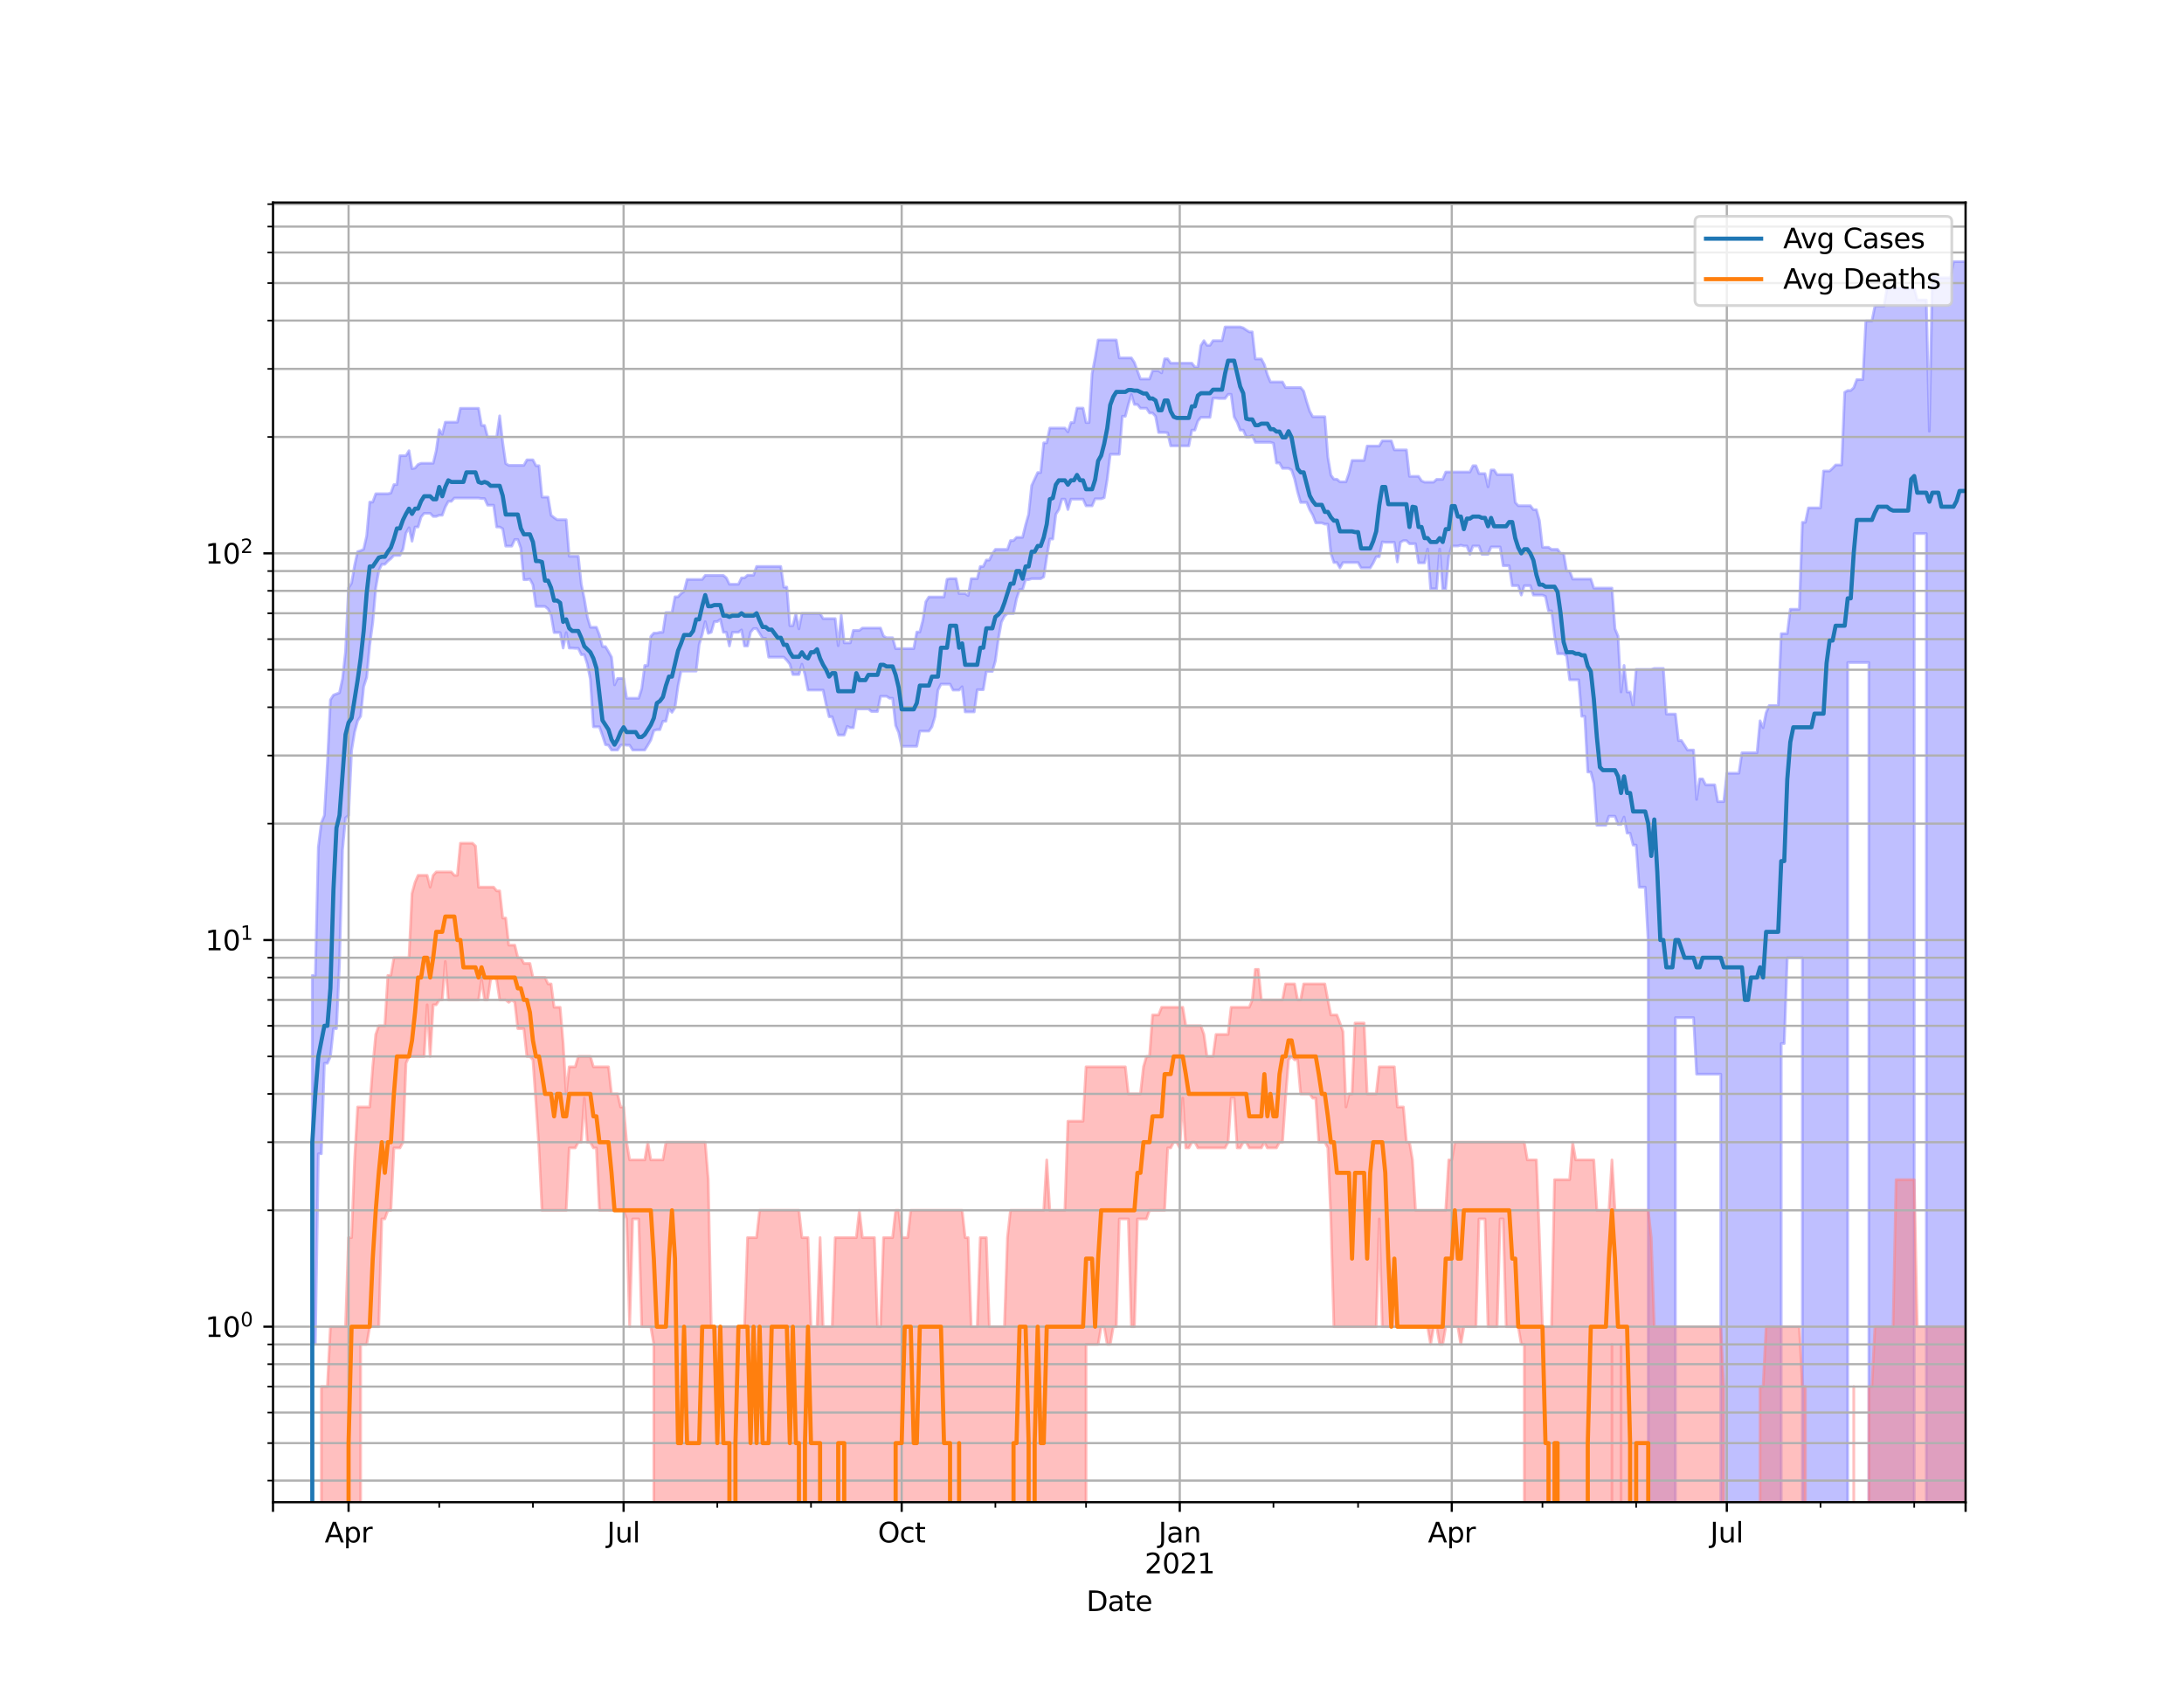 <?xml version="1.0" encoding="utf-8" standalone="no"?>
<!DOCTYPE svg PUBLIC "-//W3C//DTD SVG 1.1//EN"
  "http://www.w3.org/Graphics/SVG/1.1/DTD/svg11.dtd">
<svg height="612pt" version="1.1" viewBox="0 0 792 612" width="792pt" xmlns="http://www.w3.org/2000/svg" xmlns:xlink="http://www.w3.org/1999/xlink">
 <defs>
  <style type="text/css">*{stroke-linecap:butt;stroke-linejoin:round;}</style>
 </defs>
 <g id="figure_1">
  <g id="patch_1">
   <path d="M 0 612 
L 792 612 
L 792 0 
L 0 0 
z
" style="fill:#ffffff;"/>
  </g>
  <g id="axes_1">
   <g id="patch_2">
    <path d="M 99 544.68 
L 712.8 544.68 
L 712.8 73.44 
L 99 73.44 
z
" style="fill:#ffffff;"/>
   </g>
   <g id="PolyCollection_1">
    <path clip-path="url(#p68e2955192)" d="M 99 140685.807 
L 99 140685.807 
L 100.096 140685.807 
L 101.192 140685.807 
L 102.288 140685.807 
L 103.384 140685.807 
L 104.48 140685.807 
L 105.576 140685.807 
L 106.672 140685.807 
L 107.769 140685.807 
L 108.865 140685.807 
L 109.961 140685.807 
L 111.057 140685.807 
L 112.153 140685.807 
L 113.249 353.68 
L 114.345 353.68 
L 115.441 307.123 
L 116.537 298.34 
L 117.633 295.673 
L 118.729 276.652 
L 119.825 253.758 
L 120.921 252.034 
L 122.017 251.611 
L 123.114 251.19 
L 124.21 246.102 
L 125.306 236.277 
L 126.402 213.176 
L 127.498 211.406 
L 128.594 204.998 
L 129.69 200.039 
L 130.786 199.678 
L 131.882 199.141 
L 132.978 194.29 
L 134.074 182.056 
L 135.17 182.056 
L 136.266 179.036 
L 137.363 179.036 
L 138.459 179.036 
L 139.555 179.036 
L 140.651 179.036 
L 141.747 178.781 
L 142.843 175.713 
L 143.939 175.713 
L 145.035 165.227 
L 146.131 165.227 
L 147.227 165.227 
L 148.323 163.417 
L 149.419 169.931 
L 150.515 169.711 
L 151.611 168.406 
L 152.708 167.977 
L 153.804 167.977 
L 154.9 167.977 
L 155.996 167.977 
L 157.092 167.977 
L 158.188 163.417 
L 159.284 155.788 
L 160.38 157.472 
L 161.476 153.08 
L 162.572 153.08 
L 163.668 153.08 
L 164.764 153.08 
L 165.86 153.08 
L 166.956 148.052 
L 168.053 148.052 
L 169.149 148.052 
L 170.245 148.052 
L 171.341 148.052 
L 172.437 148.052 
L 173.533 148.052 
L 174.629 154.262 
L 175.725 154.262 
L 176.821 158.439 
L 177.917 158.439 
L 179.013 158.439 
L 180.109 158.439 
L 181.205 150.782 
L 182.301 160.482 
L 183.398 168.084 
L 184.494 168.73 
L 185.59 168.73 
L 186.686 168.73 
L 187.782 168.73 
L 188.878 168.73 
L 189.974 168.73 
L 191.07 166.744 
L 192.166 166.744 
L 193.262 166.744 
L 194.358 168.874 
L 195.454 168.874 
L 196.55 180.244 
L 197.646 180.244 
L 198.743 180.244 
L 199.839 186.814 
L 200.935 187.694 
L 202.031 188.437 
L 203.127 188.437 
L 204.223 188.437 
L 205.319 188.437 
L 206.415 201.689 
L 207.511 201.689 
L 208.607 201.689 
L 209.703 201.689 
L 210.799 211.844 
L 211.895 217.115 
L 212.991 223.682 
L 214.088 227.44 
L 215.184 227.44 
L 216.28 227.44 
L 217.376 230.245 
L 218.472 234.446 
L 219.568 234.446 
L 220.664 236.277 
L 221.76 238.277 
L 222.856 248.326 
L 223.952 245.974 
L 225.048 245.974 
L 226.144 245.974 
L 227.24 253.178 
L 228.336 253.178 
L 229.433 253.178 
L 230.529 253.178 
L 231.625 253.178 
L 232.721 249.673 
L 233.817 241.288 
L 234.913 241.288 
L 236.009 230.742 
L 237.105 229.556 
L 238.201 229.556 
L 239.297 229.263 
L 240.393 229.263 
L 241.489 222.102 
L 242.585 222.102 
L 243.681 222.102 
L 244.778 216.401 
L 245.874 216.401 
L 246.97 215.229 
L 248.066 214.461 
L 249.162 210.112 
L 250.258 210.112 
L 251.354 210.112 
L 252.45 210.112 
L 253.546 210.112 
L 254.642 210.112 
L 255.738 208.636 
L 256.834 208.636 
L 257.93 208.636 
L 259.026 208.636 
L 260.123 208.636 
L 261.219 208.636 
L 262.315 208.636 
L 263.411 209.546 
L 264.507 211.844 
L 265.603 211.844 
L 266.699 211.844 
L 267.795 211.844 
L 268.891 209.546 
L 269.987 209.546 
L 271.083 208.567 
L 272.179 208.567 
L 273.275 208.567 
L 274.371 205.392 
L 275.467 205.392 
L 276.564 205.392 
L 277.66 205.392 
L 278.756 205.392 
L 279.852 205.392 
L 280.948 205.392 
L 282.044 205.392 
L 283.14 205.392 
L 284.236 212.877 
L 285.332 212.877 
L 286.428 226.875 
L 287.524 226.875 
L 288.62 222.45 
L 289.716 228.01 
L 290.812 222.45 
L 291.909 222.45 
L 293.005 222.45 
L 294.101 222.45 
L 295.197 222.45 
L 296.293 222.45 
L 297.389 222.45 
L 298.485 224.307 
L 299.581 224.307 
L 300.677 224.307 
L 301.773 224.307 
L 302.869 224.307 
L 303.965 234.129 
L 305.061 223.063 
L 306.158 233.083 
L 307.254 233.083 
L 308.35 233.083 
L 309.446 228.585 
L 310.542 228.585 
L 311.638 228.585 
L 312.734 227.724 
L 313.83 227.724 
L 314.926 227.724 
L 316.022 227.724 
L 317.118 227.724 
L 318.214 227.724 
L 319.31 227.724 
L 320.406 230.643 
L 321.502 231.244 
L 322.599 231.244 
L 323.695 231.244 
L 324.791 235.193 
L 325.887 235.193 
L 326.983 235.193 
L 328.079 235.193 
L 329.175 235.193 
L 330.271 235.193 
L 331.367 235.193 
L 332.463 229.166 
L 333.559 229.166 
L 334.655 224.939 
L 335.751 218.162 
L 336.848 216.48 
L 337.944 216.48 
L 339.04 216.48 
L 340.136 216.48 
L 341.232 216.48 
L 342.328 216.48 
L 343.424 210.041 
L 344.52 209.828 
L 345.616 209.828 
L 346.712 209.828 
L 347.808 215.229 
L 348.904 215.229 
L 350 215.229 
L 351.096 215.93 
L 352.192 209.828 
L 353.289 209.828 
L 354.385 209.828 
L 355.481 205.392 
L 356.577 205.392 
L 357.673 203.067 
L 358.769 203.067 
L 359.865 200.767 
L 360.961 199.201 
L 362.057 199.201 
L 363.153 199.201 
L 364.249 199.201 
L 365.345 199.201 
L 366.441 196.015 
L 367.538 196.015 
L 368.634 194.841 
L 369.73 194.841 
L 370.826 194.841 
L 371.922 190.36 
L 373.018 186.476 
L 374.114 176.078 
L 375.21 173.685 
L 376.306 171.345 
L 377.402 171.345 
L 378.498 160.577 
L 379.594 160.577 
L 380.69 155.208 
L 381.786 155.208 
L 382.882 155.208 
L 383.979 155.208 
L 385.075 155.208 
L 386.171 155.208 
L 387.267 156.609 
L 388.363 153.219 
L 389.459 153.219 
L 390.555 147.975 
L 391.651 147.975 
L 392.747 147.975 
L 393.843 153.219 
L 394.939 153.219 
L 396.035 135.521 
L 397.131 129.782 
L 398.228 123.277 
L 399.324 123.277 
L 400.42 123.277 
L 401.516 123.277 
L 402.612 123.277 
L 403.708 123.277 
L 404.804 123.277 
L 405.9 129.782 
L 406.996 129.782 
L 408.092 129.782 
L 409.188 129.782 
L 410.284 129.782 
L 411.38 131.459 
L 412.476 134.465 
L 413.572 137.431 
L 414.669 137.431 
L 415.765 137.431 
L 416.861 137.431 
L 417.957 134.465 
L 419.053 134.465 
L 420.149 134.465 
L 421.245 135.208 
L 422.341 130.106 
L 423.437 130.106 
L 424.533 131.675 
L 425.629 131.675 
L 426.725 131.675 
L 427.821 131.675 
L 428.918 131.675 
L 430.014 131.675 
L 431.11 131.675 
L 432.206 131.675 
L 433.302 133.064 
L 434.398 133.064 
L 435.494 125.293 
L 436.59 123.517 
L 437.686 125.205 
L 438.782 125.205 
L 439.878 123.517 
L 440.974 123.517 
L 442.07 123.517 
L 443.166 123.517 
L 444.262 118.56 
L 445.359 118.56 
L 446.455 118.56 
L 447.551 118.56 
L 448.647 118.56 
L 449.743 118.56 
L 450.839 118.893 
L 451.935 119.661 
L 453.031 120.342 
L 454.127 120.342 
L 455.223 130.164 
L 456.319 130.164 
L 457.415 130.164 
L 458.511 132.207 
L 459.608 135.877 
L 460.704 138.497 
L 461.8 138.497 
L 462.896 138.497 
L 463.992 138.497 
L 465.088 138.497 
L 466.184 140.527 
L 467.28 140.527 
L 468.376 140.527 
L 469.472 140.527 
L 470.568 140.527 
L 471.664 140.527 
L 472.76 141.834 
L 473.856 145.71 
L 474.952 149.113 
L 476.049 151.105 
L 477.145 151.105 
L 478.241 151.105 
L 479.337 151.105 
L 480.433 151.105 
L 481.529 165.706 
L 482.625 172.255 
L 483.721 173.763 
L 484.817 173.763 
L 485.913 174.71 
L 487.009 174.71 
L 488.105 174.71 
L 489.201 171.496 
L 490.298 166.954 
L 491.394 166.954 
L 492.49 166.954 
L 493.586 166.954 
L 494.682 166.954 
L 495.778 161.723 
L 496.874 161.723 
L 497.97 161.723 
L 499.066 161.723 
L 500.162 161.723 
L 501.258 159.856 
L 502.354 159.856 
L 503.45 159.856 
L 504.546 159.856 
L 505.642 163.12 
L 506.739 163.12 
L 507.835 163.12 
L 508.931 163.12 
L 510.027 163.12 
L 511.123 172.715 
L 512.219 172.715 
L 513.315 172.715 
L 514.411 172.715 
L 515.507 174.353 
L 516.603 174.83 
L 517.699 174.83 
L 518.795 174.83 
L 519.891 174.83 
L 520.987 173.802 
L 522.084 173.802 
L 523.18 173.802 
L 524.276 171.157 
L 525.372 171.157 
L 526.468 171.157 
L 527.564 171.157 
L 528.66 171.157 
L 529.756 171.157 
L 530.852 171.157 
L 531.948 171.157 
L 533.044 171.157 
L 534.14 168.874 
L 535.236 168.874 
L 536.332 171.722 
L 537.429 171.722 
L 538.525 171.722 
L 539.621 176.527 
L 540.717 170.411 
L 541.813 170.411 
L 542.909 172.102 
L 544.005 172.102 
L 545.101 172.102 
L 546.197 172.102 
L 547.293 172.102 
L 548.389 172.102 
L 549.485 182.191 
L 550.581 183.372 
L 551.678 183.372 
L 552.774 183.372 
L 553.87 183.372 
L 554.966 183.372 
L 556.062 184.81 
L 557.158 184.81 
L 558.254 188.787 
L 559.35 198.432 
L 560.446 198.432 
L 561.542 198.432 
L 562.638 199.201 
L 563.734 199.201 
L 564.83 199.201 
L 565.926 200.645 
L 567.023 200.645 
L 568.119 207.06 
L 569.215 207.06 
L 570.311 209.97 
L 571.407 209.97 
L 572.503 209.97 
L 573.599 209.97 
L 574.695 209.97 
L 575.791 209.97 
L 576.887 209.97 
L 577.983 213.25 
L 579.079 213.25 
L 580.175 213.25 
L 581.271 213.25 
L 582.367 213.25 
L 583.464 213.25 
L 584.56 213.25 
L 585.656 228.01 
L 586.752 230.643 
L 587.848 250.912 
L 588.944 241.288 
L 590.04 250.912 
L 591.136 250.912 
L 592.232 256.286 
L 593.328 242.729 
L 594.424 242.729 
L 595.52 242.729 
L 596.616 242.729 
L 597.712 242.729 
L 598.809 242.729 
L 599.905 242.365 
L 601.001 242.365 
L 602.097 242.365 
L 603.193 242.365 
L 604.289 258.923 
L 605.385 258.923 
L 606.481 258.923 
L 607.577 258.923 
L 608.673 268.521 
L 609.769 268.521 
L 610.865 270.216 
L 611.961 271.958 
L 613.058 271.958 
L 614.154 271.958 
L 615.25 289.869 
L 616.346 282.434 
L 617.442 282.434 
L 618.538 284.571 
L 619.634 284.571 
L 620.73 284.571 
L 621.826 284.571 
L 622.922 290.665 
L 624.018 290.665 
L 625.114 290.665 
L 626.21 280.37 
L 627.306 280.37 
L 628.403 280.37 
L 629.499 280.37 
L 630.595 280.37 
L 631.691 272.948 
L 632.787 272.948 
L 633.883 272.948 
L 634.979 272.948 
L 636.075 272.948 
L 637.171 272.948 
L 638.267 261.35 
L 639.363 263.877 
L 640.459 258.45 
L 641.555 255.832 
L 642.651 255.832 
L 643.747 255.832 
L 644.844 255.832 
L 645.94 229.752 
L 647.036 229.752 
L 648.132 229.752 
L 649.228 220.902 
L 650.324 220.902 
L 651.42 220.902 
L 652.516 220.902 
L 653.612 189.391 
L 654.708 189.391 
L 655.804 184.156 
L 656.9 184.156 
L 657.996 184.156 
L 659.092 184.156 
L 660.189 184.156 
L 661.285 170.783 
L 662.381 170.783 
L 663.477 170.783 
L 664.573 169.784 
L 665.669 168.586 
L 666.765 168.586 
L 667.861 168.586 
L 668.957 142.23 
L 670.053 141.603 
L 671.149 141.603 
L 672.245 140.573 
L 673.341 137.647 
L 674.438 137.647 
L 675.534 137.647 
L 676.63 116.385 
L 677.726 116.385 
L 678.822 116.385 
L 679.918 111 
L 681.014 111 
L 682.11 111 
L 683.206 111 
L 684.302 104.513 
L 685.398 104.513 
L 686.494 104.513 
L 687.59 104.513 
L 688.686 104.513 
L 689.783 104.513 
L 690.879 104.513 
L 691.975 104.513 
L 693.071 104.513 
L 694.167 104.513 
L 695.263 108.764 
L 696.359 108.764 
L 697.455 108.764 
L 698.551 108.764 
L 699.647 156.344 
L 700.743 100.41 
L 701.839 100.41 
L 702.935 100.763 
L 704.031 100.763 
L 705.128 100.763 
L 706.224 100.763 
L 707.32 100.763 
L 708.416 94.86 
L 709.512 94.86 
L 710.608 94.86 
L 711.704 94.86 
L 712.8 94.86 
L 712.8 140685.807 
L 712.8 140685.807 
L 711.704 140685.807 
L 710.608 140685.807 
L 709.512 140685.807 
L 708.416 140685.807 
L 707.32 140685.807 
L 706.224 140685.807 
L 705.128 140685.807 
L 704.031 140685.807 
L 702.935 140685.807 
L 701.839 140685.807 
L 700.743 140685.807 
L 699.647 140685.807 
L 698.551 193.473 
L 697.455 193.473 
L 696.359 193.473 
L 695.263 193.473 
L 694.167 193.473 
L 693.071 140685.807 
L 691.975 140685.807 
L 690.879 140685.807 
L 689.783 140685.807 
L 688.686 140685.807 
L 687.59 140685.807 
L 686.494 140685.807 
L 685.398 140685.807 
L 684.302 140685.807 
L 683.206 140685.807 
L 682.11 140685.807 
L 681.014 140685.807 
L 679.918 140685.807 
L 678.822 140685.807 
L 677.726 240.229 
L 676.63 240.229 
L 675.534 240.229 
L 674.438 240.229 
L 673.341 240.229 
L 672.245 240.229 
L 671.149 240.229 
L 670.053 240.229 
L 668.957 140685.807 
L 667.861 140685.807 
L 666.765 140685.807 
L 665.669 140685.807 
L 664.573 140685.807 
L 663.477 140685.807 
L 662.381 140685.807 
L 661.285 140685.807 
L 660.189 140685.807 
L 659.092 140685.807 
L 657.996 140685.807 
L 656.9 140685.807 
L 655.804 140685.807 
L 654.708 140685.807 
L 653.612 347.265 
L 652.516 347.265 
L 651.42 347.265 
L 650.324 347.265 
L 649.228 347.265 
L 648.132 347.265 
L 647.036 378.369 
L 645.94 378.369 
L 644.844 140685.807 
L 643.747 140685.807 
L 642.651 140685.807 
L 641.555 140685.807 
L 640.459 140685.807 
L 639.363 140685.807 
L 638.267 140685.807 
L 637.171 140685.807 
L 636.075 140685.807 
L 634.979 140685.807 
L 633.883 140685.807 
L 632.787 140685.807 
L 631.691 140685.807 
L 630.595 140685.807 
L 629.499 140685.807 
L 628.403 140685.807 
L 627.306 140685.807 
L 626.21 140685.807 
L 625.114 140685.807 
L 624.018 389.471 
L 622.922 389.471 
L 621.826 389.471 
L 620.73 389.471 
L 619.634 389.471 
L 618.538 389.471 
L 617.442 389.471 
L 616.346 389.471 
L 615.25 389.471 
L 614.154 368.983 
L 613.058 368.983 
L 611.961 368.983 
L 610.865 368.983 
L 609.769 368.983 
L 608.673 368.983 
L 607.577 368.983 
L 606.481 140685.807 
L 605.385 140685.807 
L 604.289 140685.807 
L 603.193 140685.807 
L 602.097 140685.807 
L 601.001 140685.807 
L 599.905 140685.807 
L 598.809 140685.807 
L 597.712 341.461 
L 596.616 321.681 
L 595.52 321.681 
L 594.424 321.681 
L 593.328 306.427 
L 592.232 306.427 
L 591.136 302.088 
L 590.04 302.088 
L 588.944 296.255 
L 587.848 298.949 
L 586.752 298.949 
L 585.656 295.963 
L 584.56 295.963 
L 583.464 295.963 
L 582.367 299.256 
L 581.271 299.256 
L 580.175 299.256 
L 579.079 299.256 
L 577.983 284.09 
L 576.887 279.921 
L 575.791 279.921 
L 574.695 259.721 
L 573.599 259.721 
L 572.503 246.489 
L 571.407 246.489 
L 570.311 246.489 
L 569.215 246.489 
L 568.119 237.827 
L 567.023 237.047 
L 565.926 237.047 
L 564.83 237.047 
L 563.734 230.444 
L 562.638 221.499 
L 561.542 221.499 
L 560.446 216.244 
L 559.35 215.774 
L 558.254 215.774 
L 557.158 215.774 
L 556.062 215.774 
L 554.966 212.358 
L 553.87 212.358 
L 552.774 212.358 
L 551.678 215.774 
L 550.581 212.358 
L 549.485 212.358 
L 548.389 212.358 
L 547.293 205.129 
L 546.197 205.129 
L 545.101 205.129 
L 544.005 198.315 
L 542.909 198.315 
L 541.813 198.315 
L 540.717 198.315 
L 539.621 201.011 
L 538.525 201.011 
L 537.429 201.011 
L 536.332 197.964 
L 535.236 197.964 
L 534.14 197.964 
L 533.044 201.011 
L 531.948 197.964 
L 530.852 197.964 
L 529.756 197.674 
L 528.66 197.964 
L 527.564 197.964 
L 526.468 197.964 
L 525.372 201.813 
L 524.276 213.475 
L 523.18 213.475 
L 522.084 199.082 
L 520.987 213.475 
L 519.891 213.475 
L 518.795 213.475 
L 517.699 199.082 
L 516.603 204.089 
L 515.507 204.089 
L 514.411 204.089 
L 513.315 197.154 
L 512.219 197.154 
L 511.123 197.154 
L 510.027 196.015 
L 508.931 196.015 
L 507.835 196.639 
L 506.739 203.768 
L 505.642 196.639 
L 504.546 196.639 
L 503.45 196.639 
L 502.354 196.639 
L 501.258 196.468 
L 500.162 201.875 
L 499.066 201.875 
L 497.97 204.154 
L 496.874 205.921 
L 495.778 205.921 
L 494.682 205.921 
L 493.586 205.921 
L 492.49 203.961 
L 491.394 203.961 
L 490.298 203.961 
L 489.201 203.961 
L 488.105 203.961 
L 487.009 203.961 
L 485.913 205.921 
L 484.817 203.961 
L 483.721 203.961 
L 482.625 200.584 
L 481.529 190.053 
L 480.433 190.053 
L 479.337 189.594 
L 478.241 189.594 
L 477.145 189.594 
L 476.049 186.766 
L 474.952 184.857 
L 473.856 182.191 
L 472.76 182.191 
L 471.664 182.191 
L 470.568 178.399 
L 469.472 173.646 
L 468.376 170.411 
L 467.28 169.821 
L 466.184 169.821 
L 465.088 169.821 
L 463.992 167.871 
L 462.896 167.871 
L 461.8 160.703 
L 460.704 160.388 
L 459.608 160.388 
L 458.511 160.388 
L 457.415 160.388 
L 456.319 160.388 
L 455.223 160.388 
L 454.127 157.893 
L 453.031 158.439 
L 451.935 158.439 
L 450.839 155.963 
L 449.743 155.963 
L 448.647 153.136 
L 447.551 151.159 
L 446.455 142.981 
L 445.359 142.981 
L 444.262 144.487 
L 443.166 144.487 
L 442.07 144.487 
L 440.974 144.366 
L 439.878 144.366 
L 438.782 151.321 
L 437.686 151.321 
L 436.59 151.321 
L 435.494 151.321 
L 434.398 152.635 
L 433.302 155.963 
L 432.206 155.963 
L 431.11 161.658 
L 430.014 161.658 
L 428.918 161.658 
L 427.821 161.658 
L 426.725 161.658 
L 425.629 161.658 
L 424.533 161.658 
L 423.437 156.935 
L 422.341 156.817 
L 421.245 156.817 
L 420.149 156.817 
L 419.053 150.943 
L 417.957 149.744 
L 416.861 149.744 
L 415.765 148.026 
L 414.669 148.026 
L 413.572 148.026 
L 412.476 146.656 
L 411.38 146.656 
L 410.284 143.052 
L 409.188 146.656 
L 408.092 150.943 
L 406.996 150.943 
L 405.9 164.719 
L 404.804 164.719 
L 403.708 164.719 
L 402.612 164.719 
L 401.516 173.842 
L 400.42 180.462 
L 399.324 180.857 
L 398.228 180.857 
L 397.131 180.857 
L 396.035 183.418 
L 394.939 183.418 
L 393.843 183.418 
L 392.747 180.989 
L 391.651 180.989 
L 390.555 180.989 
L 389.459 180.989 
L 388.363 180.989 
L 387.267 184.763 
L 386.171 180.989 
L 385.075 180.989 
L 383.979 184.763 
L 382.882 186.476 
L 381.786 195.453 
L 380.69 195.453 
L 379.594 201.999 
L 378.498 209.194 
L 377.402 209.828 
L 376.306 209.828 
L 375.21 209.828 
L 374.114 209.828 
L 373.018 210.183 
L 371.922 210.183 
L 370.826 213.777 
L 369.73 213.777 
L 368.634 217.115 
L 367.538 222.45 
L 366.441 222.45 
L 365.345 222.45 
L 364.249 223.416 
L 363.153 225.578 
L 362.057 231.546 
L 360.961 239.648 
L 359.865 243.462 
L 358.769 243.462 
L 357.673 243.462 
L 356.577 250.083 
L 355.481 250.083 
L 354.385 250.083 
L 353.289 258.136 
L 352.192 258.136 
L 351.096 258.136 
L 350 258.136 
L 348.904 248.996 
L 347.808 250.221 
L 346.712 250.221 
L 345.616 250.221 
L 344.52 248.06 
L 343.424 248.06 
L 342.328 248.06 
L 341.232 248.06 
L 340.136 250.221 
L 339.04 259.882 
L 337.944 263.534 
L 336.848 265.093 
L 335.751 265.093 
L 334.655 265.093 
L 333.559 265.093 
L 332.463 270.599 
L 331.367 270.599 
L 330.271 270.599 
L 329.175 270.599 
L 328.079 270.599 
L 326.983 270.599 
L 325.887 265.621 
L 324.791 263.023 
L 323.695 253.178 
L 322.599 253.178 
L 321.502 252.46 
L 320.406 252.46 
L 319.31 252.46 
L 318.214 257.979 
L 317.118 257.979 
L 316.022 257.979 
L 314.926 257.05 
L 313.83 257.05 
L 312.734 257.05 
L 311.638 257.05 
L 310.542 257.05 
L 309.446 263.877 
L 308.35 263.877 
L 307.254 263.363 
L 306.158 266.513 
L 305.061 266.513 
L 303.965 266.513 
L 302.869 263.192 
L 301.773 259.882 
L 300.677 259.882 
L 299.581 255.381 
L 298.485 250.221 
L 297.389 250.221 
L 296.293 250.221 
L 295.197 250.221 
L 294.101 250.221 
L 293.005 250.221 
L 291.909 244.58 
L 290.812 240.815 
L 289.716 244.58 
L 288.62 244.58 
L 287.524 244.58 
L 286.428 240.815 
L 285.332 239.417 
L 284.236 238.277 
L 283.14 238.277 
L 282.044 238.277 
L 280.948 238.277 
L 279.852 238.277 
L 278.756 238.277 
L 277.66 231.445 
L 276.564 231.445 
L 275.467 229.654 
L 274.371 227.914 
L 273.275 227.914 
L 272.179 229.263 
L 271.083 234.235 
L 269.987 234.235 
L 268.891 228.393 
L 267.795 229.263 
L 266.699 229.263 
L 265.603 229.263 
L 264.507 234.235 
L 263.411 229.263 
L 262.315 229.263 
L 261.219 224.577 
L 260.123 225.394 
L 259.026 225.394 
L 257.93 229.263 
L 256.834 229.654 
L 255.738 225.394 
L 254.642 230.048 
L 253.546 233.708 
L 252.45 243.34 
L 251.354 243.34 
L 250.258 243.34 
L 249.162 243.34 
L 248.066 243.34 
L 246.97 243.34 
L 245.874 248.727 
L 244.778 256.59 
L 243.681 258.292 
L 242.585 256.896 
L 241.489 261.515 
L 240.393 261.515 
L 239.297 264.568 
L 238.201 264.568 
L 237.105 264.917 
L 236.009 268.336 
L 234.913 270.216 
L 233.817 271.958 
L 232.721 271.958 
L 231.625 271.958 
L 230.529 271.958 
L 229.433 271.958 
L 228.336 270.216 
L 227.24 270.216 
L 226.144 270.025 
L 225.048 270.216 
L 223.952 271.958 
L 222.856 271.958 
L 221.76 271.958 
L 220.664 270.216 
L 219.568 270.025 
L 218.472 266.693 
L 217.376 263.534 
L 216.28 263.534 
L 215.184 263.534 
L 214.088 246.231 
L 212.991 240.815 
L 211.895 237.38 
L 210.799 237.38 
L 209.703 235.086 
L 208.607 235.086 
L 207.511 234.979 
L 206.415 234.979 
L 205.319 229.361 
L 204.223 234.979 
L 203.127 229.361 
L 202.031 229.361 
L 200.935 229.361 
L 199.839 222.975 
L 198.743 220.817 
L 197.646 219.891 
L 196.55 219.891 
L 195.454 219.891 
L 194.358 219.891 
L 193.262 212.064 
L 192.166 209.97 
L 191.07 210.183 
L 189.974 210.183 
L 188.878 198.786 
L 187.782 195.621 
L 186.686 195.621 
L 185.59 198.023 
L 184.494 198.023 
L 183.398 198.023 
L 182.301 191.712 
L 181.205 191.085 
L 180.109 191.085 
L 179.013 183.189 
L 177.917 183.189 
L 176.821 183.189 
L 175.725 180.769 
L 174.629 180.769 
L 173.533 180.593 
L 172.437 180.593 
L 171.341 180.593 
L 170.245 180.593 
L 169.149 180.593 
L 168.053 180.593 
L 166.956 180.593 
L 165.86 180.593 
L 164.764 180.593 
L 163.668 181.788 
L 162.572 181.788 
L 161.476 183.832 
L 160.38 186.814 
L 159.284 186.814 
L 158.188 187.253 
L 157.092 187.253 
L 155.996 186.139 
L 154.9 186.139 
L 153.804 186.139 
L 152.708 187.448 
L 151.611 191.085 
L 150.515 191.085 
L 149.419 196.241 
L 148.323 191.345 
L 147.227 193.257 
L 146.131 199.082 
L 145.035 201.38 
L 143.939 201.38 
L 142.843 201.38 
L 141.747 202.562 
L 140.651 203.448 
L 139.555 204.607 
L 138.459 204.607 
L 137.363 206.925 
L 136.266 213.176 
L 135.17 225.761 
L 134.074 233.918 
L 132.978 245.59 
L 131.882 248.996 
L 130.786 259.721 
L 129.69 261.35 
L 128.594 265.445 
L 127.498 272.155 
L 126.402 295.673 
L 125.306 296.549 
L 124.21 308.182 
L 123.114 349.329 
L 122.017 372.977 
L 120.921 372.977 
L 119.825 383.055 
L 118.729 385.541 
L 117.633 385.541 
L 116.537 418.36 
L 115.441 418.36 
L 114.345 487.47 
L 113.249 487.47 
L 112.153 140685.807 
L 111.057 140685.807 
L 109.961 140685.807 
L 108.865 140685.807 
L 107.769 140685.807 
L 106.672 140685.807 
L 105.576 140685.807 
L 104.48 140685.807 
L 103.384 140685.807 
L 102.288 140685.807 
L 101.192 140685.807 
L 100.096 140685.807 
L 99 140685.807 
z
" style="fill:#8080ff;fill-opacity:0.5;stroke:#8080ff;stroke-opacity:0.5;"/>
   </g>
   <g id="PolyCollection_2">
    <path clip-path="url(#p68e2955192)" d="M 99 140685.807 
L 99 140685.807 
L 100.096 140685.807 
L 101.192 140685.807 
L 102.288 140685.807 
L 103.384 140685.807 
L 104.48 140685.807 
L 105.576 140685.807 
L 106.672 140685.807 
L 107.769 140685.807 
L 108.865 140685.807 
L 109.961 140685.807 
L 111.057 140685.807 
L 112.153 140685.807 
L 113.249 140685.807 
L 114.345 140685.807 
L 115.441 140685.807 
L 116.537 502.772 
L 117.633 502.772 
L 118.729 502.772 
L 119.825 481.054 
L 120.921 481.054 
L 122.017 481.054 
L 123.114 481.054 
L 124.21 481.054 
L 125.306 481.054 
L 126.402 448.744 
L 127.498 448.744 
L 128.594 420.575 
L 129.69 401.39 
L 130.786 401.39 
L 131.882 401.39 
L 132.978 401.39 
L 134.074 401.39 
L 135.17 386.823 
L 136.266 375.077 
L 137.363 371.954 
L 138.459 371.954 
L 139.555 371.954 
L 140.651 353.68 
L 141.747 353.68 
L 142.843 347.265 
L 143.939 347.265 
L 145.035 347.265 
L 146.131 347.265 
L 147.227 347.265 
L 148.323 347.265 
L 149.419 323.944 
L 150.515 319.928 
L 151.611 317.391 
L 152.708 317.391 
L 153.804 317.391 
L 154.9 317.391 
L 155.996 321.681 
L 157.092 317.391 
L 158.188 316.161 
L 159.284 316.161 
L 160.38 316.161 
L 161.476 316.161 
L 162.572 316.161 
L 163.668 316.161 
L 164.764 317.391 
L 165.86 317.391 
L 166.956 305.739 
L 168.053 305.739 
L 169.149 305.739 
L 170.245 305.739 
L 171.341 305.739 
L 172.437 306.774 
L 173.533 321.681 
L 174.629 321.681 
L 175.725 321.681 
L 176.821 321.681 
L 177.917 321.681 
L 179.013 321.681 
L 180.109 323.029 
L 181.205 323.029 
L 182.301 332.871 
L 183.398 332.871 
L 184.494 342.704 
L 185.59 342.704 
L 186.686 342.704 
L 187.782 347.265 
L 188.878 347.265 
L 189.974 349.329 
L 191.07 349.329 
L 192.166 349.329 
L 193.262 354.437 
L 194.358 354.437 
L 195.454 354.437 
L 196.55 354.437 
L 197.646 354.437 
L 198.743 356.764 
L 199.839 356.764 
L 200.935 365.235 
L 202.031 365.235 
L 203.127 365.235 
L 204.223 378.369 
L 205.319 396.642 
L 206.415 386.823 
L 207.511 386.823 
L 208.607 386.823 
L 209.703 383.055 
L 210.799 383.055 
L 211.895 383.055 
L 212.991 383.055 
L 214.088 383.055 
L 215.184 386.823 
L 216.28 386.823 
L 217.376 386.823 
L 218.472 386.823 
L 219.568 386.823 
L 220.664 386.823 
L 221.76 396.642 
L 222.856 396.642 
L 223.952 396.642 
L 225.048 401.39 
L 226.144 401.39 
L 227.24 414.159 
L 228.336 420.575 
L 229.433 420.575 
L 230.529 420.575 
L 231.625 420.575 
L 232.721 420.575 
L 233.817 420.575 
L 234.913 414.159 
L 236.009 420.575 
L 237.105 420.575 
L 238.201 420.575 
L 239.297 420.575 
L 240.393 420.575 
L 241.489 414.159 
L 242.585 414.159 
L 243.681 414.159 
L 244.778 414.159 
L 245.874 414.159 
L 246.97 414.159 
L 248.066 414.159 
L 249.162 414.159 
L 250.258 414.159 
L 251.354 414.159 
L 252.45 414.159 
L 253.546 414.159 
L 254.642 414.159 
L 255.738 414.159 
L 256.834 427.747 
L 257.93 481.054 
L 259.026 481.054 
L 260.123 481.054 
L 261.219 481.054 
L 262.315 481.054 
L 263.411 481.054 
L 264.507 481.054 
L 265.603 481.054 
L 266.699 481.054 
L 267.795 481.054 
L 268.891 481.054 
L 269.987 481.054 
L 271.083 448.744 
L 272.179 448.744 
L 273.275 448.744 
L 274.371 448.744 
L 275.467 438.848 
L 276.564 438.848 
L 277.66 438.848 
L 278.756 438.848 
L 279.852 438.848 
L 280.948 438.848 
L 282.044 438.848 
L 283.14 438.848 
L 284.236 438.848 
L 285.332 438.848 
L 286.428 438.848 
L 287.524 438.848 
L 288.62 438.848 
L 289.716 438.848 
L 290.812 448.744 
L 291.909 448.744 
L 293.005 448.744 
L 294.101 481.054 
L 295.197 481.054 
L 296.293 481.054 
L 297.389 448.744 
L 298.485 481.054 
L 299.581 481.054 
L 300.677 481.054 
L 301.773 481.054 
L 302.869 448.744 
L 303.965 448.744 
L 305.061 448.744 
L 306.158 448.744 
L 307.254 448.744 
L 308.35 448.744 
L 309.446 448.744 
L 310.542 448.744 
L 311.638 438.848 
L 312.734 448.744 
L 313.83 448.744 
L 314.926 448.744 
L 316.022 448.744 
L 317.118 448.744 
L 318.214 481.054 
L 319.31 481.054 
L 320.406 448.744 
L 321.502 448.744 
L 322.599 448.744 
L 323.695 448.744 
L 324.791 438.848 
L 325.887 438.848 
L 326.983 448.744 
L 328.079 448.744 
L 329.175 448.744 
L 330.271 438.848 
L 331.367 438.848 
L 332.463 438.848 
L 333.559 438.848 
L 334.655 438.848 
L 335.751 438.848 
L 336.848 438.848 
L 337.944 438.848 
L 339.04 438.848 
L 340.136 438.848 
L 341.232 438.848 
L 342.328 438.848 
L 343.424 438.848 
L 344.52 438.848 
L 345.616 438.848 
L 346.712 438.848 
L 347.808 438.848 
L 348.904 438.848 
L 350 448.744 
L 351.096 448.744 
L 352.192 481.054 
L 353.289 481.054 
L 354.385 481.054 
L 355.481 448.744 
L 356.577 448.744 
L 357.673 448.744 
L 358.769 481.054 
L 359.865 481.054 
L 360.961 481.054 
L 362.057 481.054 
L 363.153 481.054 
L 364.249 481.054 
L 365.345 448.744 
L 366.441 438.848 
L 367.538 438.848 
L 368.634 438.848 
L 369.73 438.848 
L 370.826 438.848 
L 371.922 438.848 
L 373.018 438.848 
L 374.114 438.848 
L 375.21 438.848 
L 376.306 438.848 
L 377.402 438.848 
L 378.498 438.848 
L 379.594 420.575 
L 380.69 438.848 
L 381.786 438.848 
L 382.882 438.848 
L 383.979 438.848 
L 385.075 438.848 
L 386.171 438.848 
L 387.267 406.538 
L 388.363 406.538 
L 389.459 406.538 
L 390.555 406.538 
L 391.651 406.538 
L 392.747 406.538 
L 393.843 386.823 
L 394.939 386.823 
L 396.035 386.823 
L 397.131 386.823 
L 398.228 386.823 
L 399.324 386.823 
L 400.42 386.823 
L 401.516 386.823 
L 402.612 386.823 
L 403.708 386.823 
L 404.804 386.823 
L 405.9 386.823 
L 406.996 386.823 
L 408.092 386.823 
L 409.188 396.642 
L 410.284 396.642 
L 411.38 396.642 
L 412.476 396.642 
L 413.572 396.642 
L 414.669 386.823 
L 415.765 383.055 
L 416.861 383.055 
L 417.957 368.024 
L 419.053 368.024 
L 420.149 368.024 
L 421.245 365.235 
L 422.341 365.235 
L 423.437 365.235 
L 424.533 365.235 
L 425.629 365.235 
L 426.725 365.235 
L 427.821 365.235 
L 428.918 365.235 
L 430.014 371.954 
L 431.11 371.954 
L 432.206 371.954 
L 433.302 371.954 
L 434.398 371.954 
L 435.494 371.954 
L 436.59 375.077 
L 437.686 383.055 
L 438.782 383.055 
L 439.878 383.055 
L 440.974 375.077 
L 442.07 375.077 
L 443.166 375.077 
L 444.262 375.077 
L 445.359 375.077 
L 446.455 365.235 
L 447.551 365.235 
L 448.647 365.235 
L 449.743 365.235 
L 450.839 365.235 
L 451.935 365.235 
L 453.031 365.235 
L 454.127 362.567 
L 455.223 351.466 
L 456.319 351.466 
L 457.415 362.567 
L 458.511 362.567 
L 459.608 362.567 
L 460.704 362.567 
L 461.8 362.567 
L 462.896 362.567 
L 463.992 362.567 
L 465.088 362.567 
L 466.184 356.764 
L 467.28 356.764 
L 468.376 356.764 
L 469.472 356.764 
L 470.568 362.567 
L 471.664 362.567 
L 472.76 356.764 
L 473.856 356.764 
L 474.952 356.764 
L 476.049 356.764 
L 477.145 356.764 
L 478.241 356.764 
L 479.337 356.764 
L 480.433 356.764 
L 481.529 362.567 
L 482.625 368.024 
L 483.721 368.024 
L 484.817 368.024 
L 485.913 370.947 
L 487.009 374.018 
L 488.105 401.39 
L 489.201 396.642 
L 490.298 396.642 
L 491.394 370.947 
L 492.49 370.947 
L 493.586 370.947 
L 494.682 370.947 
L 495.778 396.642 
L 496.874 396.642 
L 497.97 396.642 
L 499.066 396.642 
L 500.162 386.823 
L 501.258 386.823 
L 502.354 386.823 
L 503.45 386.823 
L 504.546 386.823 
L 505.642 386.823 
L 506.739 401.39 
L 507.835 401.39 
L 508.931 401.39 
L 510.027 414.159 
L 511.123 414.159 
L 512.219 420.575 
L 513.315 438.848 
L 514.411 438.848 
L 515.507 438.848 
L 516.603 438.848 
L 517.699 438.848 
L 518.795 438.848 
L 519.891 438.848 
L 520.987 438.848 
L 522.084 438.848 
L 523.18 438.848 
L 524.276 438.848 
L 525.372 420.575 
L 526.468 420.575 
L 527.564 414.159 
L 528.66 414.159 
L 529.756 414.159 
L 530.852 414.159 
L 531.948 414.159 
L 533.044 414.159 
L 534.14 414.159 
L 535.236 414.159 
L 536.332 414.159 
L 537.429 414.159 
L 538.525 414.159 
L 539.621 414.159 
L 540.717 414.159 
L 541.813 414.159 
L 542.909 414.159 
L 544.005 414.159 
L 545.101 414.159 
L 546.197 414.159 
L 547.293 414.159 
L 548.389 414.159 
L 549.485 414.159 
L 550.581 414.159 
L 551.678 414.159 
L 552.774 414.159 
L 553.87 420.575 
L 554.966 420.575 
L 556.062 420.575 
L 557.158 420.575 
L 558.254 448.744 
L 559.35 481.054 
L 560.446 481.054 
L 561.542 481.054 
L 562.638 481.054 
L 563.734 427.747 
L 564.83 427.747 
L 565.926 427.747 
L 567.023 427.747 
L 568.119 427.747 
L 569.215 427.747 
L 570.311 414.159 
L 571.407 420.575 
L 572.503 420.575 
L 573.599 420.575 
L 574.695 420.575 
L 575.791 420.575 
L 576.887 420.575 
L 577.983 420.575 
L 579.079 438.848 
L 580.175 438.848 
L 581.271 438.848 
L 582.367 438.848 
L 583.464 438.848 
L 584.56 420.575 
L 585.656 438.848 
L 586.752 438.848 
L 587.848 438.848 
L 588.944 438.848 
L 590.04 438.848 
L 591.136 438.848 
L 592.232 438.848 
L 593.328 438.848 
L 594.424 438.848 
L 595.52 438.848 
L 596.616 438.848 
L 597.712 438.848 
L 598.809 448.744 
L 599.905 481.054 
L 601.001 481.054 
L 602.097 481.054 
L 603.193 481.054 
L 604.289 481.054 
L 605.385 481.054 
L 606.481 481.054 
L 607.577 481.054 
L 608.673 481.054 
L 609.769 481.054 
L 610.865 481.054 
L 611.961 481.054 
L 613.058 481.054 
L 614.154 481.054 
L 615.25 481.054 
L 616.346 481.054 
L 617.442 481.054 
L 618.538 481.054 
L 619.634 481.054 
L 620.73 481.054 
L 621.826 481.054 
L 622.922 481.054 
L 624.018 481.054 
L 625.114 502.772 
L 626.21 140685.807 
L 627.306 140685.807 
L 628.403 140685.807 
L 629.499 140685.807 
L 630.595 140685.807 
L 631.691 140685.807 
L 632.787 140685.807 
L 633.883 140685.807 
L 634.979 140685.807 
L 636.075 140685.807 
L 637.171 140685.807 
L 638.267 502.772 
L 639.363 502.772 
L 640.459 481.054 
L 641.555 481.054 
L 642.651 481.054 
L 643.747 481.054 
L 644.844 481.054 
L 645.94 481.054 
L 647.036 481.054 
L 648.132 481.054 
L 649.228 481.054 
L 650.324 481.054 
L 651.42 481.054 
L 652.516 481.054 
L 653.612 502.772 
L 654.708 502.772 
L 655.804 140685.807 
L 656.9 140685.807 
L 657.996 140685.807 
L 659.092 140685.807 
L 660.189 140685.807 
L 661.285 140685.807 
L 662.381 140685.807 
L 663.477 140685.807 
L 664.573 140685.807 
L 665.669 140685.807 
L 666.765 140685.807 
L 667.861 140685.807 
L 668.957 140685.807 
L 670.053 140685.807 
L 671.149 140685.807 
L 672.245 502.772 
L 673.341 140685.807 
L 674.438 140685.807 
L 675.534 140685.807 
L 676.63 140685.807 
L 677.726 502.772 
L 678.822 502.772 
L 679.918 481.054 
L 681.014 481.054 
L 682.11 481.054 
L 683.206 481.054 
L 684.302 481.054 
L 685.398 481.054 
L 686.494 481.054 
L 687.59 427.747 
L 688.686 427.747 
L 689.783 427.747 
L 690.879 427.747 
L 691.975 427.747 
L 693.071 427.747 
L 694.167 427.747 
L 695.263 481.054 
L 696.359 481.054 
L 697.455 481.054 
L 698.551 481.054 
L 699.647 481.054 
L 700.743 481.054 
L 701.839 481.054 
L 702.935 481.054 
L 704.031 481.054 
L 705.128 481.054 
L 706.224 481.054 
L 707.32 481.054 
L 708.416 481.054 
L 709.512 481.054 
L 710.608 481.054 
L 711.704 481.054 
L 712.8 481.054 
L 712.8 140685.807 
L 712.8 140685.807 
L 711.704 140685.807 
L 710.608 140685.807 
L 709.512 140685.807 
L 708.416 140685.807 
L 707.32 140685.807 
L 706.224 140685.807 
L 705.128 140685.807 
L 704.031 140685.807 
L 702.935 140685.807 
L 701.839 140685.807 
L 700.743 140685.807 
L 699.647 140685.807 
L 698.551 140685.807 
L 697.455 140685.807 
L 696.359 140685.807 
L 695.263 140685.807 
L 694.167 140685.807 
L 693.071 140685.807 
L 691.975 140685.807 
L 690.879 140685.807 
L 689.783 140685.807 
L 688.686 140685.807 
L 687.59 140685.807 
L 686.494 140685.807 
L 685.398 140685.807 
L 684.302 140685.807 
L 683.206 140685.807 
L 682.11 140685.807 
L 681.014 140685.807 
L 679.918 140685.807 
L 678.822 140685.807 
L 677.726 140685.807 
L 676.63 140685.807 
L 675.534 140685.807 
L 674.438 140685.807 
L 673.341 140685.807 
L 672.245 140685.807 
L 671.149 140685.807 
L 670.053 140685.807 
L 668.957 140685.807 
L 667.861 140685.807 
L 666.765 140685.807 
L 665.669 140685.807 
L 664.573 140685.807 
L 663.477 140685.807 
L 662.381 140685.807 
L 661.285 140685.807 
L 660.189 140685.807 
L 659.092 140685.807 
L 657.996 140685.807 
L 656.9 140685.807 
L 655.804 140685.807 
L 654.708 140685.807 
L 653.612 140685.807 
L 652.516 140685.807 
L 651.42 140685.807 
L 650.324 140685.807 
L 649.228 140685.807 
L 648.132 140685.807 
L 647.036 140685.807 
L 645.94 140685.807 
L 644.844 140685.807 
L 643.747 140685.807 
L 642.651 140685.807 
L 641.555 140685.807 
L 640.459 140685.807 
L 639.363 140685.807 
L 638.267 140685.807 
L 637.171 140685.807 
L 636.075 140685.807 
L 634.979 140685.807 
L 633.883 140685.807 
L 632.787 140685.807 
L 631.691 140685.807 
L 630.595 140685.807 
L 629.499 140685.807 
L 628.403 140685.807 
L 627.306 140685.807 
L 626.21 140685.807 
L 625.114 140685.807 
L 624.018 140685.807 
L 622.922 140685.807 
L 621.826 140685.807 
L 620.73 140685.807 
L 619.634 140685.807 
L 618.538 140685.807 
L 617.442 140685.807 
L 616.346 140685.807 
L 615.25 140685.807 
L 614.154 140685.807 
L 613.058 140685.807 
L 611.961 140685.807 
L 610.865 140685.807 
L 609.769 140685.807 
L 608.673 140685.807 
L 607.577 140685.807 
L 606.481 140685.807 
L 605.385 140685.807 
L 604.289 140685.807 
L 603.193 140685.807 
L 602.097 140685.807 
L 601.001 140685.807 
L 599.905 140685.807 
L 598.809 140685.807 
L 597.712 140685.807 
L 596.616 140685.807 
L 595.52 140685.807 
L 594.424 140685.807 
L 593.328 140685.807 
L 592.232 140685.807 
L 591.136 140685.807 
L 590.04 140685.807 
L 588.944 140685.807 
L 587.848 487.47 
L 586.752 140685.807 
L 585.656 140685.807 
L 584.56 487.47 
L 583.464 140685.807 
L 582.367 140685.807 
L 581.271 140685.807 
L 580.175 140685.807 
L 579.079 140685.807 
L 577.983 140685.807 
L 576.887 140685.807 
L 575.791 140685.807 
L 574.695 140685.807 
L 573.599 140685.807 
L 572.503 140685.807 
L 571.407 140685.807 
L 570.311 140685.807 
L 569.215 140685.807 
L 568.119 140685.807 
L 567.023 140685.807 
L 565.926 140685.807 
L 564.83 140685.807 
L 563.734 140685.807 
L 562.638 140685.807 
L 561.542 140685.807 
L 560.446 140685.807 
L 559.35 140685.807 
L 558.254 140685.807 
L 557.158 140685.807 
L 556.062 140685.807 
L 554.966 140685.807 
L 553.87 140685.807 
L 552.774 487.47 
L 551.678 487.47 
L 550.581 481.054 
L 549.485 481.054 
L 548.389 481.054 
L 547.293 481.054 
L 546.197 481.054 
L 545.101 441.972 
L 544.005 441.972 
L 542.909 481.054 
L 541.813 481.054 
L 540.717 481.054 
L 539.621 481.054 
L 538.525 441.972 
L 537.429 441.972 
L 536.332 441.972 
L 535.236 481.054 
L 534.14 481.054 
L 533.044 481.054 
L 531.948 481.054 
L 530.852 481.054 
L 529.756 487.47 
L 528.66 481.054 
L 527.564 481.054 
L 526.468 481.054 
L 525.372 481.054 
L 524.276 481.054 
L 523.18 487.47 
L 522.084 487.47 
L 520.987 481.054 
L 519.891 481.054 
L 518.795 487.47 
L 517.699 481.054 
L 516.603 481.054 
L 515.507 481.054 
L 514.411 481.054 
L 513.315 481.054 
L 512.219 481.054 
L 511.123 481.054 
L 510.027 481.054 
L 508.931 481.054 
L 507.835 481.054 
L 506.739 481.054 
L 505.642 481.054 
L 504.546 481.054 
L 503.45 481.054 
L 502.354 481.054 
L 501.258 481.054 
L 500.162 441.972 
L 499.066 481.054 
L 497.97 481.054 
L 496.874 481.054 
L 495.778 481.054 
L 494.682 481.054 
L 493.586 481.054 
L 492.49 481.054 
L 491.394 481.054 
L 490.298 481.054 
L 489.201 481.054 
L 488.105 481.054 
L 487.009 481.054 
L 485.913 481.054 
L 484.817 481.054 
L 483.721 481.054 
L 482.625 441.972 
L 481.529 416.224 
L 480.433 414.159 
L 479.337 414.159 
L 478.241 414.159 
L 477.145 398.184 
L 476.049 398.184 
L 474.952 396.642 
L 473.856 396.642 
L 472.76 396.642 
L 471.664 396.642 
L 470.568 384.285 
L 469.472 384.285 
L 468.376 383.055 
L 467.28 384.285 
L 466.184 398.184 
L 465.088 414.159 
L 463.992 414.159 
L 462.896 416.224 
L 461.8 416.224 
L 460.704 416.224 
L 459.608 416.224 
L 458.511 414.159 
L 457.415 416.224 
L 456.319 416.224 
L 455.223 416.224 
L 454.127 416.224 
L 453.031 416.224 
L 451.935 414.159 
L 450.839 414.159 
L 449.743 416.224 
L 448.647 416.224 
L 447.551 398.184 
L 446.455 398.184 
L 445.359 414.159 
L 444.262 416.224 
L 443.166 416.224 
L 442.07 416.224 
L 440.974 416.224 
L 439.878 416.224 
L 438.782 416.224 
L 437.686 416.224 
L 436.59 416.224 
L 435.494 416.224 
L 434.398 416.224 
L 433.302 414.159 
L 432.206 414.159 
L 431.11 416.224 
L 430.014 416.224 
L 428.918 398.184 
L 427.821 416.224 
L 426.725 414.159 
L 425.629 414.159 
L 424.533 416.224 
L 423.437 416.224 
L 422.341 438.848 
L 421.245 438.848 
L 420.149 438.848 
L 419.053 438.848 
L 417.957 438.848 
L 416.861 438.848 
L 415.765 441.972 
L 414.669 441.972 
L 413.572 441.972 
L 412.476 441.972 
L 411.38 481.054 
L 410.284 481.054 
L 409.188 441.972 
L 408.092 441.972 
L 406.996 441.972 
L 405.9 441.972 
L 404.804 481.054 
L 403.708 481.054 
L 402.612 487.47 
L 401.516 487.47 
L 400.42 481.054 
L 399.324 481.054 
L 398.228 487.47 
L 397.131 487.47 
L 396.035 487.47 
L 394.939 487.47 
L 393.843 487.47 
L 392.747 140685.807 
L 391.651 140685.807 
L 390.555 140685.807 
L 389.459 140685.807 
L 388.363 140685.807 
L 387.267 140685.807 
L 386.171 140685.807 
L 385.075 140685.807 
L 383.979 140685.807 
L 382.882 140685.807 
L 381.786 140685.807 
L 380.69 140685.807 
L 379.594 140685.807 
L 378.498 140685.807 
L 377.402 140685.807 
L 376.306 140685.807 
L 375.21 140685.807 
L 374.114 140685.807 
L 373.018 140685.807 
L 371.922 140685.807 
L 370.826 140685.807 
L 369.73 140685.807 
L 368.634 140685.807 
L 367.538 140685.807 
L 366.441 140685.807 
L 365.345 140685.807 
L 364.249 140685.807 
L 363.153 140685.807 
L 362.057 140685.807 
L 360.961 140685.807 
L 359.865 140685.807 
L 358.769 140685.807 
L 357.673 140685.807 
L 356.577 140685.807 
L 355.481 140685.807 
L 354.385 140685.807 
L 353.289 140685.807 
L 352.192 140685.807 
L 351.096 140685.807 
L 350 140685.807 
L 348.904 140685.807 
L 347.808 140685.807 
L 346.712 140685.807 
L 345.616 140685.807 
L 344.52 140685.807 
L 343.424 140685.807 
L 342.328 140685.807 
L 341.232 140685.807 
L 340.136 140685.807 
L 339.04 140685.807 
L 337.944 140685.807 
L 336.848 140685.807 
L 335.751 140685.807 
L 334.655 140685.807 
L 333.559 140685.807 
L 332.463 140685.807 
L 331.367 140685.807 
L 330.271 140685.807 
L 329.175 140685.807 
L 328.079 140685.807 
L 326.983 140685.807 
L 325.887 140685.807 
L 324.791 140685.807 
L 323.695 140685.807 
L 322.599 140685.807 
L 321.502 140685.807 
L 320.406 140685.807 
L 319.31 140685.807 
L 318.214 140685.807 
L 317.118 140685.807 
L 316.022 140685.807 
L 314.926 140685.807 
L 313.83 140685.807 
L 312.734 140685.807 
L 311.638 140685.807 
L 310.542 140685.807 
L 309.446 140685.807 
L 308.35 140685.807 
L 307.254 140685.807 
L 306.158 140685.807 
L 305.061 140685.807 
L 303.965 140685.807 
L 302.869 140685.807 
L 301.773 140685.807 
L 300.677 140685.807 
L 299.581 140685.807 
L 298.485 140685.807 
L 297.389 140685.807 
L 296.293 140685.807 
L 295.197 140685.807 
L 294.101 140685.807 
L 293.005 140685.807 
L 291.909 140685.807 
L 290.812 140685.807 
L 289.716 140685.807 
L 288.62 140685.807 
L 287.524 140685.807 
L 286.428 140685.807 
L 285.332 140685.807 
L 284.236 140685.807 
L 283.14 140685.807 
L 282.044 140685.807 
L 280.948 140685.807 
L 279.852 140685.807 
L 278.756 140685.807 
L 277.66 140685.807 
L 276.564 140685.807 
L 275.467 140685.807 
L 274.371 140685.807 
L 273.275 140685.807 
L 272.179 140685.807 
L 271.083 140685.807 
L 269.987 140685.807 
L 268.891 140685.807 
L 267.795 140685.807 
L 266.699 140685.807 
L 265.603 140685.807 
L 264.507 140685.807 
L 263.411 140685.807 
L 262.315 140685.807 
L 261.219 140685.807 
L 260.123 140685.807 
L 259.026 140685.807 
L 257.93 140685.807 
L 256.834 140685.807 
L 255.738 140685.807 
L 254.642 140685.807 
L 253.546 140685.807 
L 252.45 140685.807 
L 251.354 140685.807 
L 250.258 140685.807 
L 249.162 140685.807 
L 248.066 140685.807 
L 246.97 140685.807 
L 245.874 140685.807 
L 244.778 140685.807 
L 243.681 140685.807 
L 242.585 140685.807 
L 241.489 140685.807 
L 240.393 140685.807 
L 239.297 140685.807 
L 238.201 140685.807 
L 237.105 487.47 
L 236.009 481.054 
L 234.913 481.054 
L 233.817 481.054 
L 232.721 481.054 
L 231.625 441.972 
L 230.529 441.972 
L 229.433 441.972 
L 228.336 481.054 
L 227.24 441.972 
L 226.144 438.848 
L 225.048 438.848 
L 223.952 438.848 
L 222.856 438.848 
L 221.76 438.848 
L 220.664 438.848 
L 219.568 438.848 
L 218.472 438.848 
L 217.376 438.848 
L 216.28 416.224 
L 215.184 416.224 
L 214.088 414.159 
L 212.991 414.159 
L 211.895 398.184 
L 210.799 414.159 
L 209.703 414.159 
L 208.607 416.224 
L 207.511 416.224 
L 206.415 416.224 
L 205.319 438.848 
L 204.223 438.848 
L 203.127 438.848 
L 202.031 438.848 
L 200.935 438.848 
L 199.839 438.848 
L 198.743 438.848 
L 197.646 438.848 
L 196.55 438.848 
L 195.454 416.224 
L 194.358 399.766 
L 193.262 384.285 
L 192.166 383.055 
L 191.07 383.055 
L 189.974 372.977 
L 188.878 372.977 
L 187.782 372.977 
L 186.686 363.444 
L 185.59 362.567 
L 184.494 363.444 
L 183.398 362.567 
L 182.301 362.567 
L 181.205 362.567 
L 180.109 355.203 
L 179.013 354.437 
L 177.917 355.203 
L 176.821 362.567 
L 175.725 362.567 
L 174.629 355.203 
L 173.533 362.567 
L 172.437 362.567 
L 171.341 362.567 
L 170.245 362.567 
L 169.149 362.567 
L 168.053 362.567 
L 166.956 362.567 
L 165.86 362.567 
L 164.764 362.567 
L 163.668 362.567 
L 162.572 362.567 
L 161.476 348.633 
L 160.38 362.567 
L 159.284 362.567 
L 158.188 364.332 
L 157.092 364.332 
L 155.996 383.055 
L 154.9 364.332 
L 153.804 383.055 
L 152.708 383.055 
L 151.611 383.055 
L 150.515 383.055 
L 149.419 383.055 
L 148.323 383.055 
L 147.227 385.541 
L 146.131 414.159 
L 145.035 416.224 
L 143.939 416.224 
L 142.843 416.224 
L 141.747 438.848 
L 140.651 438.848 
L 139.555 441.972 
L 138.459 441.972 
L 137.363 481.054 
L 136.266 481.054 
L 135.17 481.054 
L 134.074 481.054 
L 132.978 487.47 
L 131.882 487.47 
L 130.786 487.47 
L 129.69 140685.807 
L 128.594 140685.807 
L 127.498 140685.807 
L 126.402 140685.807 
L 125.306 140685.807 
L 124.21 140685.807 
L 123.114 140685.807 
L 122.017 140685.807 
L 120.921 140685.807 
L 119.825 140685.807 
L 118.729 140685.807 
L 117.633 140685.807 
L 116.537 140685.807 
L 115.441 140685.807 
L 114.345 140685.807 
L 113.249 140685.807 
L 112.153 140685.807 
L 111.057 140685.807 
L 109.961 140685.807 
L 108.865 140685.807 
L 107.769 140685.807 
L 106.672 140685.807 
L 105.576 140685.807 
L 104.48 140685.807 
L 103.384 140685.807 
L 102.288 140685.807 
L 101.192 140685.807 
L 100.096 140685.807 
L 99 140685.807 
z
" style="fill:#ff8080;fill-opacity:0.5;stroke:#ff8080;stroke-opacity:0.5;"/>
   </g>
   <g id="matplotlib.axis_1">
    <g id="xtick_1">
     <g id="line2d_1">
      <path clip-path="url(#p68e2955192)" d="M 99 544.68 
L 99 73.44 
" style="fill:none;stroke:#b0b0b0;stroke-linecap:square;stroke-width:0.8;"/>
     </g>
     <g id="line2d_2">
      <defs>
       <path d="M 0 0 
L 0 3.5 
" id="m4abed1d830" style="stroke:#000000;stroke-width:0.8;"/>
      </defs>
      <g>
       <use style="stroke:#000000;stroke-width:0.8;" x="99" xlink:href="#m4abed1d830" y="544.68"/>
      </g>
     </g>
    </g>
    <g id="xtick_2">
     <g id="line2d_3">
      <path clip-path="url(#p68e2955192)" d="M 126.402 544.68 
L 126.402 73.44 
" style="fill:none;stroke:#b0b0b0;stroke-linecap:square;stroke-width:0.8;"/>
     </g>
     <g id="line2d_4">
      <g>
       <use style="stroke:#000000;stroke-width:0.8;" x="126.402" xlink:href="#m4abed1d830" y="544.68"/>
      </g>
     </g>
     <g id="text_1">
      <!-- Apr -->
      <g transform="translate(117.752 559.278)scale(0.1 -0.1)">
       <defs>
        <path d="M 2188 4044 
L 1331 1722 
L 3047 1722 
L 2188 4044 
z
M 1831 4666 
L 2547 4666 
L 4325 0 
L 3669 0 
L 3244 1197 
L 1141 1197 
L 716 0 
L 50 0 
L 1831 4666 
z
" id="DejaVuSans-41" transform="scale(0.016)"/>
        <path d="M 1159 525 
L 1159 -1331 
L 581 -1331 
L 581 3500 
L 1159 3500 
L 1159 2969 
Q 1341 3281 1617 3432 
Q 1894 3584 2278 3584 
Q 2916 3584 3314 3078 
Q 3713 2572 3713 1747 
Q 3713 922 3314 415 
Q 2916 -91 2278 -91 
Q 1894 -91 1617 61 
Q 1341 213 1159 525 
z
M 3116 1747 
Q 3116 2381 2855 2742 
Q 2594 3103 2138 3103 
Q 1681 3103 1420 2742 
Q 1159 2381 1159 1747 
Q 1159 1113 1420 752 
Q 1681 391 2138 391 
Q 2594 391 2855 752 
Q 3116 1113 3116 1747 
z
" id="DejaVuSans-70" transform="scale(0.016)"/>
        <path d="M 2631 2963 
Q 2534 3019 2420 3045 
Q 2306 3072 2169 3072 
Q 1681 3072 1420 2755 
Q 1159 2438 1159 1844 
L 1159 0 
L 581 0 
L 581 3500 
L 1159 3500 
L 1159 2956 
Q 1341 3275 1631 3429 
Q 1922 3584 2338 3584 
Q 2397 3584 2469 3576 
Q 2541 3569 2628 3553 
L 2631 2963 
z
" id="DejaVuSans-72" transform="scale(0.016)"/>
       </defs>
       <use xlink:href="#DejaVuSans-41"/>
       <use x="68.408" xlink:href="#DejaVuSans-70"/>
       <use x="131.885" xlink:href="#DejaVuSans-72"/>
      </g>
     </g>
    </g>
    <g id="xtick_3">
     <g id="line2d_5">
      <path clip-path="url(#p68e2955192)" d="M 226.144 544.68 
L 226.144 73.44 
" style="fill:none;stroke:#b0b0b0;stroke-linecap:square;stroke-width:0.8;"/>
     </g>
     <g id="line2d_6">
      <g>
       <use style="stroke:#000000;stroke-width:0.8;" x="226.144" xlink:href="#m4abed1d830" y="544.68"/>
      </g>
     </g>
     <g id="text_2">
      <!-- Jul -->
      <g transform="translate(220.111 559.278)scale(0.1 -0.1)">
       <defs>
        <path d="M 628 4666 
L 1259 4666 
L 1259 325 
Q 1259 -519 939 -900 
Q 619 -1281 -91 -1281 
L -331 -1281 
L -331 -750 
L -134 -750 
Q 284 -750 456 -515 
Q 628 -281 628 325 
L 628 4666 
z
" id="DejaVuSans-4a" transform="scale(0.016)"/>
        <path d="M 544 1381 
L 544 3500 
L 1119 3500 
L 1119 1403 
Q 1119 906 1312 657 
Q 1506 409 1894 409 
Q 2359 409 2629 706 
Q 2900 1003 2900 1516 
L 2900 3500 
L 3475 3500 
L 3475 0 
L 2900 0 
L 2900 538 
Q 2691 219 2414 64 
Q 2138 -91 1772 -91 
Q 1169 -91 856 284 
Q 544 659 544 1381 
z
M 1991 3584 
L 1991 3584 
z
" id="DejaVuSans-75" transform="scale(0.016)"/>
        <path d="M 603 4863 
L 1178 4863 
L 1178 0 
L 603 0 
L 603 4863 
z
" id="DejaVuSans-6c" transform="scale(0.016)"/>
       </defs>
       <use xlink:href="#DejaVuSans-4a"/>
       <use x="29.492" xlink:href="#DejaVuSans-75"/>
       <use x="92.871" xlink:href="#DejaVuSans-6c"/>
      </g>
     </g>
    </g>
    <g id="xtick_4">
     <g id="line2d_7">
      <path clip-path="url(#p68e2955192)" d="M 326.983 544.68 
L 326.983 73.44 
" style="fill:none;stroke:#b0b0b0;stroke-linecap:square;stroke-width:0.8;"/>
     </g>
     <g id="line2d_8">
      <g>
       <use style="stroke:#000000;stroke-width:0.8;" x="326.983" xlink:href="#m4abed1d830" y="544.68"/>
      </g>
     </g>
     <g id="text_3">
      <!-- Oct -->
      <g transform="translate(318.338 559.278)scale(0.1 -0.1)">
       <defs>
        <path d="M 2522 4238 
Q 1834 4238 1429 3725 
Q 1025 3213 1025 2328 
Q 1025 1447 1429 934 
Q 1834 422 2522 422 
Q 3209 422 3611 934 
Q 4013 1447 4013 2328 
Q 4013 3213 3611 3725 
Q 3209 4238 2522 4238 
z
M 2522 4750 
Q 3503 4750 4090 4092 
Q 4678 3434 4678 2328 
Q 4678 1225 4090 567 
Q 3503 -91 2522 -91 
Q 1538 -91 948 565 
Q 359 1222 359 2328 
Q 359 3434 948 4092 
Q 1538 4750 2522 4750 
z
" id="DejaVuSans-4f" transform="scale(0.016)"/>
        <path d="M 3122 3366 
L 3122 2828 
Q 2878 2963 2633 3030 
Q 2388 3097 2138 3097 
Q 1578 3097 1268 2742 
Q 959 2388 959 1747 
Q 959 1106 1268 751 
Q 1578 397 2138 397 
Q 2388 397 2633 464 
Q 2878 531 3122 666 
L 3122 134 
Q 2881 22 2623 -34 
Q 2366 -91 2075 -91 
Q 1284 -91 818 406 
Q 353 903 353 1747 
Q 353 2603 823 3093 
Q 1294 3584 2113 3584 
Q 2378 3584 2631 3529 
Q 2884 3475 3122 3366 
z
" id="DejaVuSans-63" transform="scale(0.016)"/>
        <path d="M 1172 4494 
L 1172 3500 
L 2356 3500 
L 2356 3053 
L 1172 3053 
L 1172 1153 
Q 1172 725 1289 603 
Q 1406 481 1766 481 
L 2356 481 
L 2356 0 
L 1766 0 
Q 1100 0 847 248 
Q 594 497 594 1153 
L 594 3053 
L 172 3053 
L 172 3500 
L 594 3500 
L 594 4494 
L 1172 4494 
z
" id="DejaVuSans-74" transform="scale(0.016)"/>
       </defs>
       <use xlink:href="#DejaVuSans-4f"/>
       <use x="78.711" xlink:href="#DejaVuSans-63"/>
       <use x="133.691" xlink:href="#DejaVuSans-74"/>
      </g>
     </g>
    </g>
    <g id="xtick_5">
     <g id="line2d_9">
      <path clip-path="url(#p68e2955192)" d="M 427.821 544.68 
L 427.821 73.44 
" style="fill:none;stroke:#b0b0b0;stroke-linecap:square;stroke-width:0.8;"/>
     </g>
     <g id="line2d_10">
      <g>
       <use style="stroke:#000000;stroke-width:0.8;" x="427.821" xlink:href="#m4abed1d830" y="544.68"/>
      </g>
     </g>
     <g id="text_4">
      <!-- Jan -->
      <g transform="translate(420.114 559.278)scale(0.1 -0.1)">
       <defs>
        <path d="M 2194 1759 
Q 1497 1759 1228 1600 
Q 959 1441 959 1056 
Q 959 750 1161 570 
Q 1363 391 1709 391 
Q 2188 391 2477 730 
Q 2766 1069 2766 1631 
L 2766 1759 
L 2194 1759 
z
M 3341 1997 
L 3341 0 
L 2766 0 
L 2766 531 
Q 2569 213 2275 61 
Q 1981 -91 1556 -91 
Q 1019 -91 701 211 
Q 384 513 384 1019 
Q 384 1609 779 1909 
Q 1175 2209 1959 2209 
L 2766 2209 
L 2766 2266 
Q 2766 2663 2505 2880 
Q 2244 3097 1772 3097 
Q 1472 3097 1187 3025 
Q 903 2953 641 2809 
L 641 3341 
Q 956 3463 1253 3523 
Q 1550 3584 1831 3584 
Q 2591 3584 2966 3190 
Q 3341 2797 3341 1997 
z
" id="DejaVuSans-61" transform="scale(0.016)"/>
        <path d="M 3513 2113 
L 3513 0 
L 2938 0 
L 2938 2094 
Q 2938 2591 2744 2837 
Q 2550 3084 2163 3084 
Q 1697 3084 1428 2787 
Q 1159 2491 1159 1978 
L 1159 0 
L 581 0 
L 581 3500 
L 1159 3500 
L 1159 2956 
Q 1366 3272 1645 3428 
Q 1925 3584 2291 3584 
Q 2894 3584 3203 3211 
Q 3513 2838 3513 2113 
z
" id="DejaVuSans-6e" transform="scale(0.016)"/>
       </defs>
       <use xlink:href="#DejaVuSans-4a"/>
       <use x="29.492" xlink:href="#DejaVuSans-61"/>
       <use x="90.771" xlink:href="#DejaVuSans-6e"/>
      </g>
      <!-- 2021 -->
      <g transform="translate(415.096 570.476)scale(0.1 -0.1)">
       <defs>
        <path d="M 1228 531 
L 3431 531 
L 3431 0 
L 469 0 
L 469 531 
Q 828 903 1448 1529 
Q 2069 2156 2228 2338 
Q 2531 2678 2651 2914 
Q 2772 3150 2772 3378 
Q 2772 3750 2511 3984 
Q 2250 4219 1831 4219 
Q 1534 4219 1204 4116 
Q 875 4013 500 3803 
L 500 4441 
Q 881 4594 1212 4672 
Q 1544 4750 1819 4750 
Q 2544 4750 2975 4387 
Q 3406 4025 3406 3419 
Q 3406 3131 3298 2873 
Q 3191 2616 2906 2266 
Q 2828 2175 2409 1742 
Q 1991 1309 1228 531 
z
" id="DejaVuSans-32" transform="scale(0.016)"/>
        <path d="M 2034 4250 
Q 1547 4250 1301 3770 
Q 1056 3291 1056 2328 
Q 1056 1369 1301 889 
Q 1547 409 2034 409 
Q 2525 409 2770 889 
Q 3016 1369 3016 2328 
Q 3016 3291 2770 3770 
Q 2525 4250 2034 4250 
z
M 2034 4750 
Q 2819 4750 3233 4129 
Q 3647 3509 3647 2328 
Q 3647 1150 3233 529 
Q 2819 -91 2034 -91 
Q 1250 -91 836 529 
Q 422 1150 422 2328 
Q 422 3509 836 4129 
Q 1250 4750 2034 4750 
z
" id="DejaVuSans-30" transform="scale(0.016)"/>
        <path d="M 794 531 
L 1825 531 
L 1825 4091 
L 703 3866 
L 703 4441 
L 1819 4666 
L 2450 4666 
L 2450 531 
L 3481 531 
L 3481 0 
L 794 0 
L 794 531 
z
" id="DejaVuSans-31" transform="scale(0.016)"/>
       </defs>
       <use xlink:href="#DejaVuSans-32"/>
       <use x="63.623" xlink:href="#DejaVuSans-30"/>
       <use x="127.246" xlink:href="#DejaVuSans-32"/>
       <use x="190.869" xlink:href="#DejaVuSans-31"/>
      </g>
     </g>
    </g>
    <g id="xtick_6">
     <g id="line2d_11">
      <path clip-path="url(#p68e2955192)" d="M 526.468 544.68 
L 526.468 73.44 
" style="fill:none;stroke:#b0b0b0;stroke-linecap:square;stroke-width:0.8;"/>
     </g>
     <g id="line2d_12">
      <g>
       <use style="stroke:#000000;stroke-width:0.8;" x="526.468" xlink:href="#m4abed1d830" y="544.68"/>
      </g>
     </g>
     <g id="text_5">
      <!-- Apr -->
      <g transform="translate(517.818 559.278)scale(0.1 -0.1)">
       <use xlink:href="#DejaVuSans-41"/>
       <use x="68.408" xlink:href="#DejaVuSans-70"/>
       <use x="131.885" xlink:href="#DejaVuSans-72"/>
      </g>
     </g>
    </g>
    <g id="xtick_7">
     <g id="line2d_13">
      <path clip-path="url(#p68e2955192)" d="M 626.21 544.68 
L 626.21 73.44 
" style="fill:none;stroke:#b0b0b0;stroke-linecap:square;stroke-width:0.8;"/>
     </g>
     <g id="line2d_14">
      <g>
       <use style="stroke:#000000;stroke-width:0.8;" x="626.21" xlink:href="#m4abed1d830" y="544.68"/>
      </g>
     </g>
     <g id="text_6">
      <!-- Jul -->
      <g transform="translate(620.178 559.278)scale(0.1 -0.1)">
       <use xlink:href="#DejaVuSans-4a"/>
       <use x="29.492" xlink:href="#DejaVuSans-75"/>
       <use x="92.871" xlink:href="#DejaVuSans-6c"/>
      </g>
     </g>
    </g>
    <g id="xtick_8">
     <g id="line2d_15">
      <path clip-path="url(#p68e2955192)" d="M 712.8 544.68 
L 712.8 73.44 
" style="fill:none;stroke:#b0b0b0;stroke-linecap:square;stroke-width:0.8;"/>
     </g>
     <g id="line2d_16">
      <g>
       <use style="stroke:#000000;stroke-width:0.8;" x="712.8" xlink:href="#m4abed1d830" y="544.68"/>
      </g>
     </g>
    </g>
    <g id="xtick_9">
     <g id="line2d_17">
      <defs>
       <path d="M 0 0 
L 0 2 
" id="mbe9820739d" style="stroke:#000000;stroke-width:0.6;"/>
      </defs>
      <g>
       <use style="stroke:#000000;stroke-width:0.6;" x="159.284" xlink:href="#mbe9820739d" y="544.68"/>
      </g>
     </g>
    </g>
    <g id="xtick_10">
     <g id="line2d_18">
      <g>
       <use style="stroke:#000000;stroke-width:0.6;" x="193.262" xlink:href="#mbe9820739d" y="544.68"/>
      </g>
     </g>
    </g>
    <g id="xtick_11">
     <g id="line2d_19">
      <g>
       <use style="stroke:#000000;stroke-width:0.6;" x="260.123" xlink:href="#mbe9820739d" y="544.68"/>
      </g>
     </g>
    </g>
    <g id="xtick_12">
     <g id="line2d_20">
      <g>
       <use style="stroke:#000000;stroke-width:0.6;" x="294.101" xlink:href="#mbe9820739d" y="544.68"/>
      </g>
     </g>
    </g>
    <g id="xtick_13">
     <g id="line2d_21">
      <g>
       <use style="stroke:#000000;stroke-width:0.6;" x="360.961" xlink:href="#mbe9820739d" y="544.68"/>
      </g>
     </g>
    </g>
    <g id="xtick_14">
     <g id="line2d_22">
      <g>
       <use style="stroke:#000000;stroke-width:0.6;" x="393.843" xlink:href="#mbe9820739d" y="544.68"/>
      </g>
     </g>
    </g>
    <g id="xtick_15">
     <g id="line2d_23">
      <g>
       <use style="stroke:#000000;stroke-width:0.6;" x="461.8" xlink:href="#mbe9820739d" y="544.68"/>
      </g>
     </g>
    </g>
    <g id="xtick_16">
     <g id="line2d_24">
      <g>
       <use style="stroke:#000000;stroke-width:0.6;" x="492.49" xlink:href="#mbe9820739d" y="544.68"/>
      </g>
     </g>
    </g>
    <g id="xtick_17">
     <g id="line2d_25">
      <g>
       <use style="stroke:#000000;stroke-width:0.6;" x="559.35" xlink:href="#mbe9820739d" y="544.68"/>
      </g>
     </g>
    </g>
    <g id="xtick_18">
     <g id="line2d_26">
      <g>
       <use style="stroke:#000000;stroke-width:0.6;" x="593.328" xlink:href="#mbe9820739d" y="544.68"/>
      </g>
     </g>
    </g>
    <g id="xtick_19">
     <g id="line2d_27">
      <g>
       <use style="stroke:#000000;stroke-width:0.6;" x="660.189" xlink:href="#mbe9820739d" y="544.68"/>
      </g>
     </g>
    </g>
    <g id="xtick_20">
     <g id="line2d_28">
      <g>
       <use style="stroke:#000000;stroke-width:0.6;" x="694.167" xlink:href="#mbe9820739d" y="544.68"/>
      </g>
     </g>
    </g>
    <g id="text_7">
     <!-- Date -->
     <g transform="translate(393.949 584.154)scale(0.1 -0.1)">
      <defs>
       <path d="M 1259 4147 
L 1259 519 
L 2022 519 
Q 2988 519 3436 956 
Q 3884 1394 3884 2338 
Q 3884 3275 3436 3711 
Q 2988 4147 2022 4147 
L 1259 4147 
z
M 628 4666 
L 1925 4666 
Q 3281 4666 3915 4102 
Q 4550 3538 4550 2338 
Q 4550 1131 3912 565 
Q 3275 0 1925 0 
L 628 0 
L 628 4666 
z
" id="DejaVuSans-44" transform="scale(0.016)"/>
       <path d="M 3597 1894 
L 3597 1613 
L 953 1613 
Q 991 1019 1311 708 
Q 1631 397 2203 397 
Q 2534 397 2845 478 
Q 3156 559 3463 722 
L 3463 178 
Q 3153 47 2828 -22 
Q 2503 -91 2169 -91 
Q 1331 -91 842 396 
Q 353 884 353 1716 
Q 353 2575 817 3079 
Q 1281 3584 2069 3584 
Q 2775 3584 3186 3129 
Q 3597 2675 3597 1894 
z
M 3022 2063 
Q 3016 2534 2758 2815 
Q 2500 3097 2075 3097 
Q 1594 3097 1305 2825 
Q 1016 2553 972 2059 
L 3022 2063 
z
" id="DejaVuSans-65" transform="scale(0.016)"/>
      </defs>
      <use xlink:href="#DejaVuSans-44"/>
      <use x="77.002" xlink:href="#DejaVuSans-61"/>
      <use x="138.281" xlink:href="#DejaVuSans-74"/>
      <use x="177.49" xlink:href="#DejaVuSans-65"/>
     </g>
    </g>
   </g>
   <g id="matplotlib.axis_2">
    <g id="ytick_1">
     <g id="line2d_29">
      <path clip-path="url(#p68e2955192)" d="M 99 481.054 
L 712.8 481.054 
" style="fill:none;stroke:#b0b0b0;stroke-linecap:square;stroke-width:0.8;"/>
     </g>
     <g id="line2d_30">
      <defs>
       <path d="M 0 0 
L -3.5 0 
" id="me91a084207" style="stroke:#000000;stroke-width:0.8;"/>
      </defs>
      <g>
       <use style="stroke:#000000;stroke-width:0.8;" x="99" xlink:href="#me91a084207" y="481.054"/>
      </g>
     </g>
     <g id="text_8">
      <!-- $\mathdefault{10^{0}}$ -->
      <g transform="translate(74.4 484.853)scale(0.1 -0.1)">
       <use transform="translate(0 0.766)" xlink:href="#DejaVuSans-31"/>
       <use transform="translate(63.623 0.766)" xlink:href="#DejaVuSans-30"/>
       <use transform="translate(128.203 39.047)scale(0.7)" xlink:href="#DejaVuSans-30"/>
      </g>
     </g>
    </g>
    <g id="ytick_2">
     <g id="line2d_31">
      <path clip-path="url(#p68e2955192)" d="M 99 340.849 
L 712.8 340.849 
" style="fill:none;stroke:#b0b0b0;stroke-linecap:square;stroke-width:0.8;"/>
     </g>
     <g id="line2d_32">
      <g>
       <use style="stroke:#000000;stroke-width:0.8;" x="99" xlink:href="#me91a084207" y="340.849"/>
      </g>
     </g>
     <g id="text_9">
      <!-- $\mathdefault{10^{1}}$ -->
      <g transform="translate(74.4 344.649)scale(0.1 -0.1)">
       <use transform="translate(0 0.684)" xlink:href="#DejaVuSans-31"/>
       <use transform="translate(63.623 0.684)" xlink:href="#DejaVuSans-30"/>
       <use transform="translate(128.203 38.966)scale(0.7)" xlink:href="#DejaVuSans-31"/>
      </g>
     </g>
    </g>
    <g id="ytick_3">
     <g id="line2d_33">
      <path clip-path="url(#p68e2955192)" d="M 99 200.645 
L 712.8 200.645 
" style="fill:none;stroke:#b0b0b0;stroke-linecap:square;stroke-width:0.8;"/>
     </g>
     <g id="line2d_34">
      <g>
       <use style="stroke:#000000;stroke-width:0.8;" x="99" xlink:href="#me91a084207" y="200.645"/>
      </g>
     </g>
     <g id="text_10">
      <!-- $\mathdefault{10^{2}}$ -->
      <g transform="translate(74.4 204.444)scale(0.1 -0.1)">
       <use transform="translate(0 0.766)" xlink:href="#DejaVuSans-31"/>
       <use transform="translate(63.623 0.766)" xlink:href="#DejaVuSans-30"/>
       <use transform="translate(128.203 39.047)scale(0.7)" xlink:href="#DejaVuSans-32"/>
      </g>
     </g>
    </g>
    <g id="ytick_4">
     <g id="line2d_35">
      <path clip-path="url(#p68e2955192)" d="M 99 536.847 
L 712.8 536.847 
" style="fill:none;stroke:#b0b0b0;stroke-linecap:square;stroke-width:0.8;"/>
     </g>
     <g id="line2d_36">
      <defs>
       <path d="M 0 0 
L -2 0 
" id="m0cb60b688e" style="stroke:#000000;stroke-width:0.6;"/>
      </defs>
      <g>
       <use style="stroke:#000000;stroke-width:0.6;" x="99" xlink:href="#m0cb60b688e" y="536.847"/>
      </g>
     </g>
    </g>
    <g id="ytick_5">
     <g id="line2d_37">
      <path clip-path="url(#p68e2955192)" d="M 99 523.26 
L 712.8 523.26 
" style="fill:none;stroke:#b0b0b0;stroke-linecap:square;stroke-width:0.8;"/>
     </g>
     <g id="line2d_38">
      <g>
       <use style="stroke:#000000;stroke-width:0.6;" x="99" xlink:href="#m0cb60b688e" y="523.26"/>
      </g>
     </g>
    </g>
    <g id="ytick_6">
     <g id="line2d_39">
      <path clip-path="url(#p68e2955192)" d="M 99 512.158 
L 712.8 512.158 
" style="fill:none;stroke:#b0b0b0;stroke-linecap:square;stroke-width:0.8;"/>
     </g>
     <g id="line2d_40">
      <g>
       <use style="stroke:#000000;stroke-width:0.6;" x="99" xlink:href="#m0cb60b688e" y="512.158"/>
      </g>
     </g>
    </g>
    <g id="ytick_7">
     <g id="line2d_41">
      <path clip-path="url(#p68e2955192)" d="M 99 502.772 
L 712.8 502.772 
" style="fill:none;stroke:#b0b0b0;stroke-linecap:square;stroke-width:0.8;"/>
     </g>
     <g id="line2d_42">
      <g>
       <use style="stroke:#000000;stroke-width:0.6;" x="99" xlink:href="#m0cb60b688e" y="502.772"/>
      </g>
     </g>
    </g>
    <g id="ytick_8">
     <g id="line2d_43">
      <path clip-path="url(#p68e2955192)" d="M 99 494.641 
L 712.8 494.641 
" style="fill:none;stroke:#b0b0b0;stroke-linecap:square;stroke-width:0.8;"/>
     </g>
     <g id="line2d_44">
      <g>
       <use style="stroke:#000000;stroke-width:0.6;" x="99" xlink:href="#m0cb60b688e" y="494.641"/>
      </g>
     </g>
    </g>
    <g id="ytick_9">
     <g id="line2d_45">
      <path clip-path="url(#p68e2955192)" d="M 99 487.47 
L 712.8 487.47 
" style="fill:none;stroke:#b0b0b0;stroke-linecap:square;stroke-width:0.8;"/>
     </g>
     <g id="line2d_46">
      <g>
       <use style="stroke:#000000;stroke-width:0.6;" x="99" xlink:href="#m0cb60b688e" y="487.47"/>
      </g>
     </g>
    </g>
    <g id="ytick_10">
     <g id="line2d_47">
      <path clip-path="url(#p68e2955192)" d="M 99 438.848 
L 712.8 438.848 
" style="fill:none;stroke:#b0b0b0;stroke-linecap:square;stroke-width:0.8;"/>
     </g>
     <g id="line2d_48">
      <g>
       <use style="stroke:#000000;stroke-width:0.6;" x="99" xlink:href="#m0cb60b688e" y="438.848"/>
      </g>
     </g>
    </g>
    <g id="ytick_11">
     <g id="line2d_49">
      <path clip-path="url(#p68e2955192)" d="M 99 414.159 
L 712.8 414.159 
" style="fill:none;stroke:#b0b0b0;stroke-linecap:square;stroke-width:0.8;"/>
     </g>
     <g id="line2d_50">
      <g>
       <use style="stroke:#000000;stroke-width:0.6;" x="99" xlink:href="#m0cb60b688e" y="414.159"/>
      </g>
     </g>
    </g>
    <g id="ytick_12">
     <g id="line2d_51">
      <path clip-path="url(#p68e2955192)" d="M 99 396.642 
L 712.8 396.642 
" style="fill:none;stroke:#b0b0b0;stroke-linecap:square;stroke-width:0.8;"/>
     </g>
     <g id="line2d_52">
      <g>
       <use style="stroke:#000000;stroke-width:0.6;" x="99" xlink:href="#m0cb60b688e" y="396.642"/>
      </g>
     </g>
    </g>
    <g id="ytick_13">
     <g id="line2d_53">
      <path clip-path="url(#p68e2955192)" d="M 99 383.055 
L 712.8 383.055 
" style="fill:none;stroke:#b0b0b0;stroke-linecap:square;stroke-width:0.8;"/>
     </g>
     <g id="line2d_54">
      <g>
       <use style="stroke:#000000;stroke-width:0.6;" x="99" xlink:href="#m0cb60b688e" y="383.055"/>
      </g>
     </g>
    </g>
    <g id="ytick_14">
     <g id="line2d_55">
      <path clip-path="url(#p68e2955192)" d="M 99 371.954 
L 712.8 371.954 
" style="fill:none;stroke:#b0b0b0;stroke-linecap:square;stroke-width:0.8;"/>
     </g>
     <g id="line2d_56">
      <g>
       <use style="stroke:#000000;stroke-width:0.6;" x="99" xlink:href="#m0cb60b688e" y="371.954"/>
      </g>
     </g>
    </g>
    <g id="ytick_15">
     <g id="line2d_57">
      <path clip-path="url(#p68e2955192)" d="M 99 362.567 
L 712.8 362.567 
" style="fill:none;stroke:#b0b0b0;stroke-linecap:square;stroke-width:0.8;"/>
     </g>
     <g id="line2d_58">
      <g>
       <use style="stroke:#000000;stroke-width:0.6;" x="99" xlink:href="#m0cb60b688e" y="362.567"/>
      </g>
     </g>
    </g>
    <g id="ytick_16">
     <g id="line2d_59">
      <path clip-path="url(#p68e2955192)" d="M 99 354.437 
L 712.8 354.437 
" style="fill:none;stroke:#b0b0b0;stroke-linecap:square;stroke-width:0.8;"/>
     </g>
     <g id="line2d_60">
      <g>
       <use style="stroke:#000000;stroke-width:0.6;" x="99" xlink:href="#m0cb60b688e" y="354.437"/>
      </g>
     </g>
    </g>
    <g id="ytick_17">
     <g id="line2d_61">
      <path clip-path="url(#p68e2955192)" d="M 99 347.265 
L 712.8 347.265 
" style="fill:none;stroke:#b0b0b0;stroke-linecap:square;stroke-width:0.8;"/>
     </g>
     <g id="line2d_62">
      <g>
       <use style="stroke:#000000;stroke-width:0.6;" x="99" xlink:href="#m0cb60b688e" y="347.265"/>
      </g>
     </g>
    </g>
    <g id="ytick_18">
     <g id="line2d_63">
      <path clip-path="url(#p68e2955192)" d="M 99 298.644 
L 712.8 298.644 
" style="fill:none;stroke:#b0b0b0;stroke-linecap:square;stroke-width:0.8;"/>
     </g>
     <g id="line2d_64">
      <g>
       <use style="stroke:#000000;stroke-width:0.6;" x="99" xlink:href="#m0cb60b688e" y="298.644"/>
      </g>
     </g>
    </g>
    <g id="ytick_19">
     <g id="line2d_65">
      <path clip-path="url(#p68e2955192)" d="M 99 273.955 
L 712.8 273.955 
" style="fill:none;stroke:#b0b0b0;stroke-linecap:square;stroke-width:0.8;"/>
     </g>
     <g id="line2d_66">
      <g>
       <use style="stroke:#000000;stroke-width:0.6;" x="99" xlink:href="#m0cb60b688e" y="273.955"/>
      </g>
     </g>
    </g>
    <g id="ytick_20">
     <g id="line2d_67">
      <path clip-path="url(#p68e2955192)" d="M 99 256.438 
L 712.8 256.438 
" style="fill:none;stroke:#b0b0b0;stroke-linecap:square;stroke-width:0.8;"/>
     </g>
     <g id="line2d_68">
      <g>
       <use style="stroke:#000000;stroke-width:0.6;" x="99" xlink:href="#m0cb60b688e" y="256.438"/>
      </g>
     </g>
    </g>
    <g id="ytick_21">
     <g id="line2d_69">
      <path clip-path="url(#p68e2955192)" d="M 99 242.85 
L 712.8 242.85 
" style="fill:none;stroke:#b0b0b0;stroke-linecap:square;stroke-width:0.8;"/>
     </g>
     <g id="line2d_70">
      <g>
       <use style="stroke:#000000;stroke-width:0.6;" x="99" xlink:href="#m0cb60b688e" y="242.85"/>
      </g>
     </g>
    </g>
    <g id="ytick_22">
     <g id="line2d_71">
      <path clip-path="url(#p68e2955192)" d="M 99 231.749 
L 712.8 231.749 
" style="fill:none;stroke:#b0b0b0;stroke-linecap:square;stroke-width:0.8;"/>
     </g>
     <g id="line2d_72">
      <g>
       <use style="stroke:#000000;stroke-width:0.6;" x="99" xlink:href="#m0cb60b688e" y="231.749"/>
      </g>
     </g>
    </g>
    <g id="ytick_23">
     <g id="line2d_73">
      <path clip-path="url(#p68e2955192)" d="M 99 222.363 
L 712.8 222.363 
" style="fill:none;stroke:#b0b0b0;stroke-linecap:square;stroke-width:0.8;"/>
     </g>
     <g id="line2d_74">
      <g>
       <use style="stroke:#000000;stroke-width:0.6;" x="99" xlink:href="#m0cb60b688e" y="222.363"/>
      </g>
     </g>
    </g>
    <g id="ytick_24">
     <g id="line2d_75">
      <path clip-path="url(#p68e2955192)" d="M 99 214.232 
L 712.8 214.232 
" style="fill:none;stroke:#b0b0b0;stroke-linecap:square;stroke-width:0.8;"/>
     </g>
     <g id="line2d_76">
      <g>
       <use style="stroke:#000000;stroke-width:0.6;" x="99" xlink:href="#m0cb60b688e" y="214.232"/>
      </g>
     </g>
    </g>
    <g id="ytick_25">
     <g id="line2d_77">
      <path clip-path="url(#p68e2955192)" d="M 99 207.06 
L 712.8 207.06 
" style="fill:none;stroke:#b0b0b0;stroke-linecap:square;stroke-width:0.8;"/>
     </g>
     <g id="line2d_78">
      <g>
       <use style="stroke:#000000;stroke-width:0.6;" x="99" xlink:href="#m0cb60b688e" y="207.06"/>
      </g>
     </g>
    </g>
    <g id="ytick_26">
     <g id="line2d_79">
      <path clip-path="url(#p68e2955192)" d="M 99 158.439 
L 712.8 158.439 
" style="fill:none;stroke:#b0b0b0;stroke-linecap:square;stroke-width:0.8;"/>
     </g>
     <g id="line2d_80">
      <g>
       <use style="stroke:#000000;stroke-width:0.6;" x="99" xlink:href="#m0cb60b688e" y="158.439"/>
      </g>
     </g>
    </g>
    <g id="ytick_27">
     <g id="line2d_81">
      <path clip-path="url(#p68e2955192)" d="M 99 133.75 
L 712.8 133.75 
" style="fill:none;stroke:#b0b0b0;stroke-linecap:square;stroke-width:0.8;"/>
     </g>
     <g id="line2d_82">
      <g>
       <use style="stroke:#000000;stroke-width:0.6;" x="99" xlink:href="#m0cb60b688e" y="133.75"/>
      </g>
     </g>
    </g>
    <g id="ytick_28">
     <g id="line2d_83">
      <path clip-path="url(#p68e2955192)" d="M 99 116.233 
L 712.8 116.233 
" style="fill:none;stroke:#b0b0b0;stroke-linecap:square;stroke-width:0.8;"/>
     </g>
     <g id="line2d_84">
      <g>
       <use style="stroke:#000000;stroke-width:0.6;" x="99" xlink:href="#m0cb60b688e" y="116.233"/>
      </g>
     </g>
    </g>
    <g id="ytick_29">
     <g id="line2d_85">
      <path clip-path="url(#p68e2955192)" d="M 99 102.646 
L 712.8 102.646 
" style="fill:none;stroke:#b0b0b0;stroke-linecap:square;stroke-width:0.8;"/>
     </g>
     <g id="line2d_86">
      <g>
       <use style="stroke:#000000;stroke-width:0.6;" x="99" xlink:href="#m0cb60b688e" y="102.646"/>
      </g>
     </g>
    </g>
    <g id="ytick_30">
     <g id="line2d_87">
      <path clip-path="url(#p68e2955192)" d="M 99 91.544 
L 712.8 91.544 
" style="fill:none;stroke:#b0b0b0;stroke-linecap:square;stroke-width:0.8;"/>
     </g>
     <g id="line2d_88">
      <g>
       <use style="stroke:#000000;stroke-width:0.6;" x="99" xlink:href="#m0cb60b688e" y="91.544"/>
      </g>
     </g>
    </g>
    <g id="ytick_31">
     <g id="line2d_89">
      <path clip-path="url(#p68e2955192)" d="M 99 82.158 
L 712.8 82.158 
" style="fill:none;stroke:#b0b0b0;stroke-linecap:square;stroke-width:0.8;"/>
     </g>
     <g id="line2d_90">
      <g>
       <use style="stroke:#000000;stroke-width:0.6;" x="99" xlink:href="#m0cb60b688e" y="82.158"/>
      </g>
     </g>
    </g>
    <g id="ytick_32">
     <g id="line2d_91">
      <path clip-path="url(#p68e2955192)" d="M 99 74.027 
L 712.8 74.027 
" style="fill:none;stroke:#b0b0b0;stroke-linecap:square;stroke-width:0.8;"/>
     </g>
     <g id="line2d_92">
      <g>
       <use style="stroke:#000000;stroke-width:0.6;" x="99" xlink:href="#m0cb60b688e" y="74.027"/>
      </g>
     </g>
    </g>
   </g>
   <g id="line2d_93">
    <path clip-path="url(#p68e2955192)" d="M 113.247 613 
L 113.249 414.159 
L 114.345 396.642 
L 115.441 383.055 
L 117.633 371.954 
L 118.729 371.954 
L 119.825 358.366 
L 120.921 322.576 
L 122.017 300.185 
L 123.114 295.673 
L 125.306 266.334 
L 126.402 262.013 
L 127.498 260.367 
L 129.69 246.618 
L 130.786 238.731 
L 131.882 228.778 
L 132.978 214.998 
L 134.074 205.392 
L 135.17 205.392 
L 137.363 202.186 
L 138.459 201.875 
L 139.555 201.875 
L 140.651 200.039 
L 141.747 198.55 
L 142.843 195.397 
L 143.939 191.607 
L 145.035 191.607 
L 146.131 188.537 
L 147.227 186.331 
L 148.323 184.436 
L 149.419 186.331 
L 150.515 184.436 
L 151.611 184.436 
L 152.708 181.698 
L 153.804 179.94 
L 155.996 179.94 
L 157.092 181.033 
L 158.188 181.033 
L 159.284 176.568 
L 160.38 179.94 
L 161.476 176.568 
L 162.572 174.156 
L 163.668 174.75 
L 168.053 174.75 
L 169.149 171.27 
L 172.437 171.27 
L 173.533 174.75 
L 174.629 175.149 
L 175.725 174.75 
L 176.821 175.149 
L 177.917 176.159 
L 181.205 176.159 
L 182.301 179.723 
L 183.398 186.572 
L 187.782 186.572 
L 188.878 191.607 
L 189.974 193.744 
L 192.166 193.744 
L 193.262 196.525 
L 194.358 203.448 
L 195.454 203.448 
L 196.55 203.768 
L 197.646 210.54 
L 198.743 210.54 
L 199.839 213.101 
L 200.935 217.757 
L 202.031 217.757 
L 203.127 218.569 
L 204.223 225.486 
L 205.319 224.577 
L 206.415 227.819 
L 207.511 228.778 
L 209.703 228.778 
L 210.799 231.244 
L 211.895 234.34 
L 214.088 236.496 
L 215.184 238.731 
L 216.28 242.245 
L 218.472 261.185 
L 220.664 264.568 
L 221.76 268.151 
L 222.856 270.025 
L 223.952 268.151 
L 225.048 265.445 
L 226.144 263.705 
L 227.24 265.445 
L 230.529 265.445 
L 231.625 267.236 
L 232.721 267.236 
L 233.817 266.334 
L 236.009 262.853 
L 237.105 260.367 
L 238.201 254.934 
L 239.297 254.196 
L 240.393 252.746 
L 241.489 248.593 
L 242.585 245.336 
L 243.681 245.336 
L 245.874 235.95 
L 246.97 233.291 
L 248.066 230.245 
L 250.258 230.245 
L 251.354 228.778 
L 252.45 224.577 
L 253.546 224.577 
L 254.642 219.807 
L 255.738 215.774 
L 256.834 219.807 
L 257.93 219.807 
L 259.026 219.392 
L 261.219 219.392 
L 262.315 223.239 
L 263.411 223.239 
L 264.507 223.682 
L 265.603 223.239 
L 267.795 223.239 
L 268.891 222.363 
L 269.987 223.239 
L 273.275 223.239 
L 274.371 222.363 
L 275.467 225.03 
L 276.564 227.345 
L 277.66 227.345 
L 278.756 228.297 
L 279.852 228.297 
L 282.044 231.244 
L 283.14 231.244 
L 284.236 233.813 
L 285.332 233.813 
L 286.428 236.496 
L 287.524 238.164 
L 289.716 238.164 
L 290.812 236.496 
L 291.909 238.164 
L 293.005 238.731 
L 294.101 236.496 
L 295.197 236.496 
L 296.293 235.409 
L 297.389 238.731 
L 298.485 241.051 
L 299.581 242.85 
L 300.677 245.336 
L 301.773 244.081 
L 302.869 244.081 
L 303.965 250.634 
L 309.446 250.634 
L 310.542 244.081 
L 311.638 246.618 
L 313.83 246.618 
L 314.926 244.705 
L 318.214 244.705 
L 319.31 241.051 
L 320.406 241.051 
L 321.502 241.645 
L 323.695 241.645 
L 324.791 244.705 
L 325.887 249.266 
L 326.983 257.204 
L 331.367 257.204 
L 332.463 254.934 
L 333.559 248.593 
L 336.848 248.593 
L 337.944 245.336 
L 340.136 245.336 
L 341.232 234.872 
L 343.424 234.872 
L 344.52 226.875 
L 346.712 226.875 
L 347.808 234.872 
L 348.904 233.291 
L 350 241.051 
L 354.385 241.051 
L 355.481 234.872 
L 356.577 234.872 
L 357.673 227.819 
L 359.865 227.819 
L 360.961 223.682 
L 362.057 222.799 
L 363.153 221.499 
L 364.249 218.569 
L 366.441 211.625 
L 367.538 211.625 
L 368.634 207.06 
L 369.73 207.06 
L 370.826 209.828 
L 371.922 205.392 
L 373.018 205.392 
L 374.114 200.039 
L 375.21 200.039 
L 376.306 197.964 
L 377.402 197.964 
L 378.498 194.841 
L 379.594 190.053 
L 380.69 181.033 
L 381.786 180.593 
L 382.882 175.753 
L 383.979 174.156 
L 386.171 174.156 
L 387.267 175.753 
L 388.363 174.156 
L 389.459 174.156 
L 390.555 172.217 
L 391.651 174.156 
L 392.747 174.156 
L 393.843 177.393 
L 396.035 177.393 
L 397.131 173.959 
L 398.228 167.094 
L 399.324 165.193 
L 400.42 160.924 
L 401.516 155.323 
L 402.612 146.832 
L 403.708 143.885 
L 404.804 142.113 
L 408.092 142.113 
L 409.188 141.419 
L 410.284 141.419 
L 411.38 141.649 
L 412.476 141.649 
L 414.669 142.698 
L 415.765 142.698 
L 416.861 144.487 
L 417.957 144.487 
L 419.053 145.218 
L 420.149 148.749 
L 421.245 148.749 
L 422.341 145.218 
L 423.437 145.218 
L 424.533 149.14 
L 425.629 151.132 
L 426.725 151.538 
L 431.11 151.538 
L 432.206 147.337 
L 433.302 147.337 
L 434.398 143.407 
L 435.494 142.581 
L 438.782 142.581 
L 439.878 141.304 
L 443.166 141.304 
L 444.262 135.396 
L 445.359 130.779 
L 447.551 130.779 
L 449.743 140.165 
L 450.839 142.581 
L 451.935 151.811 
L 453.031 152.084 
L 454.127 152.084 
L 455.223 154.177 
L 456.319 154.177 
L 457.415 153.612 
L 459.608 153.612 
L 460.704 155.613 
L 461.8 155.613 
L 462.896 156.491 
L 463.992 156.491 
L 465.088 158.591 
L 466.184 158.591 
L 467.28 156.344 
L 468.376 158.591 
L 469.472 164.685 
L 470.568 169.968 
L 471.664 171.27 
L 472.76 171.27 
L 474.952 179.723 
L 476.049 181.698 
L 477.145 183.052 
L 479.337 183.052 
L 480.433 185.613 
L 481.529 185.613 
L 482.625 187.546 
L 483.721 188.787 
L 484.817 188.787 
L 485.913 192.666 
L 490.298 192.666 
L 491.394 192.934 
L 492.49 192.934 
L 493.586 198.845 
L 496.874 198.845 
L 497.97 196.241 
L 499.066 192.666 
L 500.162 183.28 
L 501.258 176.568 
L 502.354 176.568 
L 503.45 182.824 
L 510.027 182.824 
L 511.123 191.085 
L 512.219 183.74 
L 513.315 183.971 
L 514.411 191.085 
L 515.507 191.085 
L 516.603 195.119 
L 517.699 195.119 
L 518.795 196.525 
L 520.987 196.525 
L 522.084 195.119 
L 523.18 196.525 
L 524.276 191.87 
L 525.372 191.87 
L 526.468 183.509 
L 527.564 183.509 
L 528.66 187.301 
L 529.756 187.301 
L 530.852 191.87 
L 531.948 188.04 
L 533.044 188.04 
L 534.14 187.301 
L 536.332 187.301 
L 537.429 187.793 
L 538.525 187.793 
L 539.621 190.825 
L 540.717 187.793 
L 541.813 190.825 
L 546.197 190.825 
L 547.293 189.29 
L 548.389 189.29 
L 549.485 195.119 
L 550.581 198.55 
L 551.678 200.645 
L 552.774 199.141 
L 553.87 199.141 
L 554.966 200.645 
L 556.062 203.13 
L 557.158 208.428 
L 558.254 211.99 
L 559.35 211.99 
L 560.446 212.728 
L 563.734 212.728 
L 564.83 214.614 
L 565.926 222.363 
L 567.023 232.772 
L 568.119 236.496 
L 570.311 236.496 
L 571.407 237.047 
L 572.503 237.047 
L 573.599 237.603 
L 574.695 237.603 
L 575.791 241.645 
L 576.887 243.462 
L 577.983 253.467 
L 579.079 267.236 
L 580.175 278.156 
L 581.271 279.253 
L 585.656 279.253 
L 586.752 281.508 
L 587.848 287.542 
L 588.944 281.508 
L 590.04 287.542 
L 591.136 287.542 
L 592.232 294.24 
L 596.616 294.24 
L 597.712 298.644 
L 598.809 310.357 
L 599.905 297.14 
L 601.001 316.161 
L 602.097 340.849 
L 603.193 340.849 
L 604.289 350.745 
L 606.481 350.745 
L 607.577 340.849 
L 608.673 340.849 
L 610.865 347.265 
L 614.154 347.265 
L 615.25 350.745 
L 616.346 350.745 
L 617.442 347.265 
L 624.018 347.265 
L 625.114 350.745 
L 631.691 350.745 
L 632.787 362.567 
L 633.883 362.567 
L 634.979 354.437 
L 637.171 354.437 
L 638.267 350.745 
L 639.363 354.437 
L 640.459 337.879 
L 644.844 337.879 
L 645.94 312.231 
L 647.036 312.231 
L 648.132 282.668 
L 649.228 269.081 
L 650.324 263.705 
L 656.9 263.705 
L 657.996 258.765 
L 661.285 258.765 
L 662.381 240.462 
L 663.477 232.258 
L 664.573 232.258 
L 665.669 226.875 
L 668.957 226.875 
L 670.053 216.956 
L 671.149 216.956 
L 672.245 200.341 
L 673.341 188.537 
L 678.822 188.537 
L 679.918 185.852 
L 681.014 183.74 
L 684.302 183.74 
L 685.398 184.669 
L 686.494 185.139 
L 691.975 185.139 
L 693.071 173.763 
L 694.167 172.6 
L 695.263 178.653 
L 698.551 178.653 
L 699.647 181.922 
L 700.743 178.653 
L 702.935 178.653 
L 704.031 183.74 
L 708.416 183.74 
L 709.512 181.698 
L 710.608 178.02 
L 712.8 178.02 
L 712.8 178.02 
" style="fill:none;stroke:#1f77b4;stroke-linecap:square;stroke-width:1.5;"/>
   </g>
   <g id="line2d_94">
    <path clip-path="url(#p68e2955192)" d="M 126.401 613 
L 126.402 523.26 
L 127.498 481.054 
L 134.074 481.054 
L 135.17 456.365 
L 136.266 438.848 
L 137.363 425.261 
L 138.459 414.159 
L 139.555 425.261 
L 140.651 414.159 
L 141.747 414.159 
L 142.843 396.642 
L 143.939 383.055 
L 148.323 383.055 
L 149.419 377.252 
L 150.515 367.08 
L 151.611 354.437 
L 152.708 354.437 
L 153.804 347.265 
L 154.9 347.265 
L 155.996 354.437 
L 157.092 347.265 
L 158.188 337.879 
L 160.38 337.879 
L 161.476 332.339 
L 164.764 332.339 
L 165.86 340.849 
L 166.956 340.849 
L 168.053 350.745 
L 172.437 350.745 
L 173.533 354.437 
L 174.629 350.745 
L 175.725 354.437 
L 186.686 354.437 
L 187.782 358.366 
L 188.878 358.366 
L 189.974 362.567 
L 191.07 362.567 
L 192.166 367.08 
L 193.262 377.252 
L 194.358 383.055 
L 195.454 383.055 
L 196.55 389.471 
L 197.646 396.642 
L 199.839 396.642 
L 200.935 404.773 
L 202.031 396.642 
L 203.127 396.642 
L 204.223 404.773 
L 205.319 404.773 
L 206.415 396.642 
L 214.088 396.642 
L 215.184 404.773 
L 216.28 404.773 
L 217.376 414.159 
L 220.664 414.159 
L 221.76 425.261 
L 222.856 438.848 
L 236.009 438.848 
L 237.105 456.365 
L 238.201 481.054 
L 241.489 481.054 
L 242.585 456.365 
L 243.681 438.848 
L 244.778 456.365 
L 245.874 523.26 
L 246.97 523.26 
L 248.066 481.054 
L 249.162 523.26 
L 253.546 523.26 
L 254.642 481.054 
L 259.026 481.054 
L 260.123 523.26 
L 261.219 481.054 
L 262.315 523.26 
L 264.507 523.26 
L 264.507 613 
M 266.698 613 
L 266.699 523.26 
L 267.795 481.054 
L 271.083 481.054 
L 272.179 523.26 
L 273.275 481.054 
L 274.371 523.26 
L 275.467 481.054 
L 276.564 523.26 
L 278.756 523.26 
L 279.852 481.054 
L 285.332 481.054 
L 286.428 523.26 
L 287.524 481.054 
L 288.62 523.26 
L 289.716 523.26 
L 289.717 613 
M 291.908 613 
L 291.909 523.26 
L 293.005 481.054 
L 294.101 523.26 
L 297.389 523.26 
L 297.39 613 
M 303.965 613 
L 303.965 523.26 
L 306.158 523.26 
L 306.158 613 
M 324.79 613 
L 324.791 523.26 
L 326.983 523.26 
L 328.079 481.054 
L 330.271 481.054 
L 331.367 523.26 
L 332.463 523.26 
L 333.559 481.054 
L 341.232 481.054 
L 342.328 523.26 
L 344.52 523.26 
L 344.521 613 
M 347.808 613 
L 347.808 523.26 
L 347.809 613 
M 367.537 613 
L 367.538 523.26 
L 368.634 523.26 
L 369.73 481.054 
L 371.922 481.054 
L 373.018 523.26 
L 373.019 613 
M 375.209 613 
L 375.21 523.26 
L 376.306 481.054 
L 377.402 523.26 
L 378.498 523.26 
L 379.594 481.054 
L 392.747 481.054 
L 393.843 456.365 
L 396.035 456.365 
L 397.131 481.054 
L 398.228 456.365 
L 399.324 438.848 
L 411.38 438.848 
L 412.476 425.261 
L 413.572 425.261 
L 414.669 414.159 
L 416.861 414.159 
L 417.957 404.773 
L 421.245 404.773 
L 422.341 389.471 
L 424.533 389.471 
L 425.629 383.055 
L 428.918 383.055 
L 430.014 389.471 
L 431.11 396.642 
L 451.935 396.642 
L 453.031 404.773 
L 457.415 404.773 
L 458.511 389.471 
L 459.608 404.773 
L 460.704 396.642 
L 461.8 404.773 
L 462.896 404.773 
L 463.992 389.471 
L 465.088 383.055 
L 466.184 383.055 
L 467.28 377.252 
L 468.376 377.252 
L 469.472 383.055 
L 477.145 383.055 
L 478.241 389.471 
L 479.337 396.642 
L 480.433 396.642 
L 481.529 404.773 
L 482.625 414.159 
L 483.721 414.159 
L 484.817 425.261 
L 489.201 425.261 
L 490.298 456.365 
L 491.394 425.261 
L 494.682 425.261 
L 495.778 456.365 
L 496.874 425.261 
L 497.97 414.159 
L 501.258 414.159 
L 502.354 425.261 
L 503.45 456.365 
L 504.546 481.054 
L 505.642 456.365 
L 506.739 481.054 
L 523.18 481.054 
L 524.276 456.365 
L 526.468 456.365 
L 527.564 438.848 
L 528.66 456.365 
L 529.756 456.365 
L 530.852 438.848 
L 547.293 438.848 
L 548.389 456.365 
L 549.485 456.365 
L 550.581 481.054 
L 559.35 481.054 
L 560.446 523.26 
L 561.542 523.26 
L 561.543 613 
M 563.734 613 
L 563.734 523.26 
L 564.83 523.26 
L 564.831 613 
M 575.79 613 
L 575.791 523.26 
L 576.887 481.054 
L 582.367 481.054 
L 583.464 456.365 
L 584.56 438.848 
L 585.656 456.365 
L 586.752 481.054 
L 590.04 481.054 
L 591.136 523.26 
L 591.137 613 
M 593.328 613 
L 593.328 523.26 
L 597.712 523.26 
L 597.713 613 
L 597.713 613 
" style="fill:none;stroke:#ff7f0e;stroke-linecap:square;stroke-width:1.5;"/>
   </g>
   <g id="patch_3">
    <path d="M 99 544.68 
L 99 73.44 
" style="fill:none;stroke:#000000;stroke-linecap:square;stroke-linejoin:miter;stroke-width:0.8;"/>
   </g>
   <g id="patch_4">
    <path d="M 712.8 544.68 
L 712.8 73.44 
" style="fill:none;stroke:#000000;stroke-linecap:square;stroke-linejoin:miter;stroke-width:0.8;"/>
   </g>
   <g id="patch_5">
    <path d="M 99 544.68 
L 712.8 544.68 
" style="fill:none;stroke:#000000;stroke-linecap:square;stroke-linejoin:miter;stroke-width:0.8;"/>
   </g>
   <g id="patch_6">
    <path d="M 99 73.44 
L 712.8 73.44 
" style="fill:none;stroke:#000000;stroke-linecap:square;stroke-linejoin:miter;stroke-width:0.8;"/>
   </g>
   <g id="legend_1">
    <g id="patch_7">
     <path d="M 616.653 110.796 
L 705.8 110.796 
Q 707.8 110.796 707.8 108.796 
L 707.8 80.44 
Q 707.8 78.44 705.8 78.44 
L 616.653 78.44 
Q 614.653 78.44 614.653 80.44 
L 614.653 108.796 
Q 614.653 110.796 616.653 110.796 
z
" style="fill:#ffffff;opacity:0.8;stroke:#cccccc;stroke-linejoin:miter;"/>
    </g>
    <g id="line2d_95">
     <path d="M 618.653 86.538 
L 638.653 86.538 
" style="fill:none;stroke:#1f77b4;stroke-linecap:square;stroke-width:1.5;"/>
    </g>
    <g id="line2d_96"/>
    <g id="text_11">
     <!-- Avg Cases -->
     <g transform="translate(646.653 90.038)scale(0.1 -0.1)">
      <defs>
       <path d="M 191 3500 
L 800 3500 
L 1894 563 
L 2988 3500 
L 3597 3500 
L 2284 0 
L 1503 0 
L 191 3500 
z
" id="DejaVuSans-76" transform="scale(0.016)"/>
       <path d="M 2906 1791 
Q 2906 2416 2648 2759 
Q 2391 3103 1925 3103 
Q 1463 3103 1205 2759 
Q 947 2416 947 1791 
Q 947 1169 1205 825 
Q 1463 481 1925 481 
Q 2391 481 2648 825 
Q 2906 1169 2906 1791 
z
M 3481 434 
Q 3481 -459 3084 -895 
Q 2688 -1331 1869 -1331 
Q 1566 -1331 1297 -1286 
Q 1028 -1241 775 -1147 
L 775 -588 
Q 1028 -725 1275 -790 
Q 1522 -856 1778 -856 
Q 2344 -856 2625 -561 
Q 2906 -266 2906 331 
L 2906 616 
Q 2728 306 2450 153 
Q 2172 0 1784 0 
Q 1141 0 747 490 
Q 353 981 353 1791 
Q 353 2603 747 3093 
Q 1141 3584 1784 3584 
Q 2172 3584 2450 3431 
Q 2728 3278 2906 2969 
L 2906 3500 
L 3481 3500 
L 3481 434 
z
" id="DejaVuSans-67" transform="scale(0.016)"/>
       <path id="DejaVuSans-20" transform="scale(0.016)"/>
       <path d="M 4122 4306 
L 4122 3641 
Q 3803 3938 3442 4084 
Q 3081 4231 2675 4231 
Q 1875 4231 1450 3742 
Q 1025 3253 1025 2328 
Q 1025 1406 1450 917 
Q 1875 428 2675 428 
Q 3081 428 3442 575 
Q 3803 722 4122 1019 
L 4122 359 
Q 3791 134 3420 21 
Q 3050 -91 2638 -91 
Q 1578 -91 968 557 
Q 359 1206 359 2328 
Q 359 3453 968 4101 
Q 1578 4750 2638 4750 
Q 3056 4750 3426 4639 
Q 3797 4528 4122 4306 
z
" id="DejaVuSans-43" transform="scale(0.016)"/>
       <path d="M 2834 3397 
L 2834 2853 
Q 2591 2978 2328 3040 
Q 2066 3103 1784 3103 
Q 1356 3103 1142 2972 
Q 928 2841 928 2578 
Q 928 2378 1081 2264 
Q 1234 2150 1697 2047 
L 1894 2003 
Q 2506 1872 2764 1633 
Q 3022 1394 3022 966 
Q 3022 478 2636 193 
Q 2250 -91 1575 -91 
Q 1294 -91 989 -36 
Q 684 19 347 128 
L 347 722 
Q 666 556 975 473 
Q 1284 391 1588 391 
Q 1994 391 2212 530 
Q 2431 669 2431 922 
Q 2431 1156 2273 1281 
Q 2116 1406 1581 1522 
L 1381 1569 
Q 847 1681 609 1914 
Q 372 2147 372 2553 
Q 372 3047 722 3315 
Q 1072 3584 1716 3584 
Q 2034 3584 2315 3537 
Q 2597 3491 2834 3397 
z
" id="DejaVuSans-73" transform="scale(0.016)"/>
      </defs>
      <use xlink:href="#DejaVuSans-41"/>
      <use x="62.533" xlink:href="#DejaVuSans-76"/>
      <use x="121.713" xlink:href="#DejaVuSans-67"/>
      <use x="185.189" xlink:href="#DejaVuSans-20"/>
      <use x="216.977" xlink:href="#DejaVuSans-43"/>
      <use x="286.801" xlink:href="#DejaVuSans-61"/>
      <use x="348.08" xlink:href="#DejaVuSans-73"/>
      <use x="400.18" xlink:href="#DejaVuSans-65"/>
      <use x="461.703" xlink:href="#DejaVuSans-73"/>
     </g>
    </g>
    <g id="line2d_97">
     <path d="M 618.653 101.217 
L 638.653 101.217 
" style="fill:none;stroke:#ff7f0e;stroke-linecap:square;stroke-width:1.5;"/>
    </g>
    <g id="line2d_98"/>
    <g id="text_12">
     <!-- Avg Deaths -->
     <g transform="translate(646.653 104.717)scale(0.1 -0.1)">
      <defs>
       <path d="M 3513 2113 
L 3513 0 
L 2938 0 
L 2938 2094 
Q 2938 2591 2744 2837 
Q 2550 3084 2163 3084 
Q 1697 3084 1428 2787 
Q 1159 2491 1159 1978 
L 1159 0 
L 581 0 
L 581 4863 
L 1159 4863 
L 1159 2956 
Q 1366 3272 1645 3428 
Q 1925 3584 2291 3584 
Q 2894 3584 3203 3211 
Q 3513 2838 3513 2113 
z
" id="DejaVuSans-68" transform="scale(0.016)"/>
      </defs>
      <use xlink:href="#DejaVuSans-41"/>
      <use x="62.533" xlink:href="#DejaVuSans-76"/>
      <use x="121.713" xlink:href="#DejaVuSans-67"/>
      <use x="185.189" xlink:href="#DejaVuSans-20"/>
      <use x="216.977" xlink:href="#DejaVuSans-44"/>
      <use x="293.979" xlink:href="#DejaVuSans-65"/>
      <use x="355.502" xlink:href="#DejaVuSans-61"/>
      <use x="416.781" xlink:href="#DejaVuSans-74"/>
      <use x="455.99" xlink:href="#DejaVuSans-68"/>
      <use x="519.369" xlink:href="#DejaVuSans-73"/>
     </g>
    </g>
   </g>
  </g>
 </g>
 <defs>
  <clipPath id="p68e2955192">
   <rect height="471.24" width="613.8" x="99" y="73.44"/>
  </clipPath>
 </defs>
</svg>
